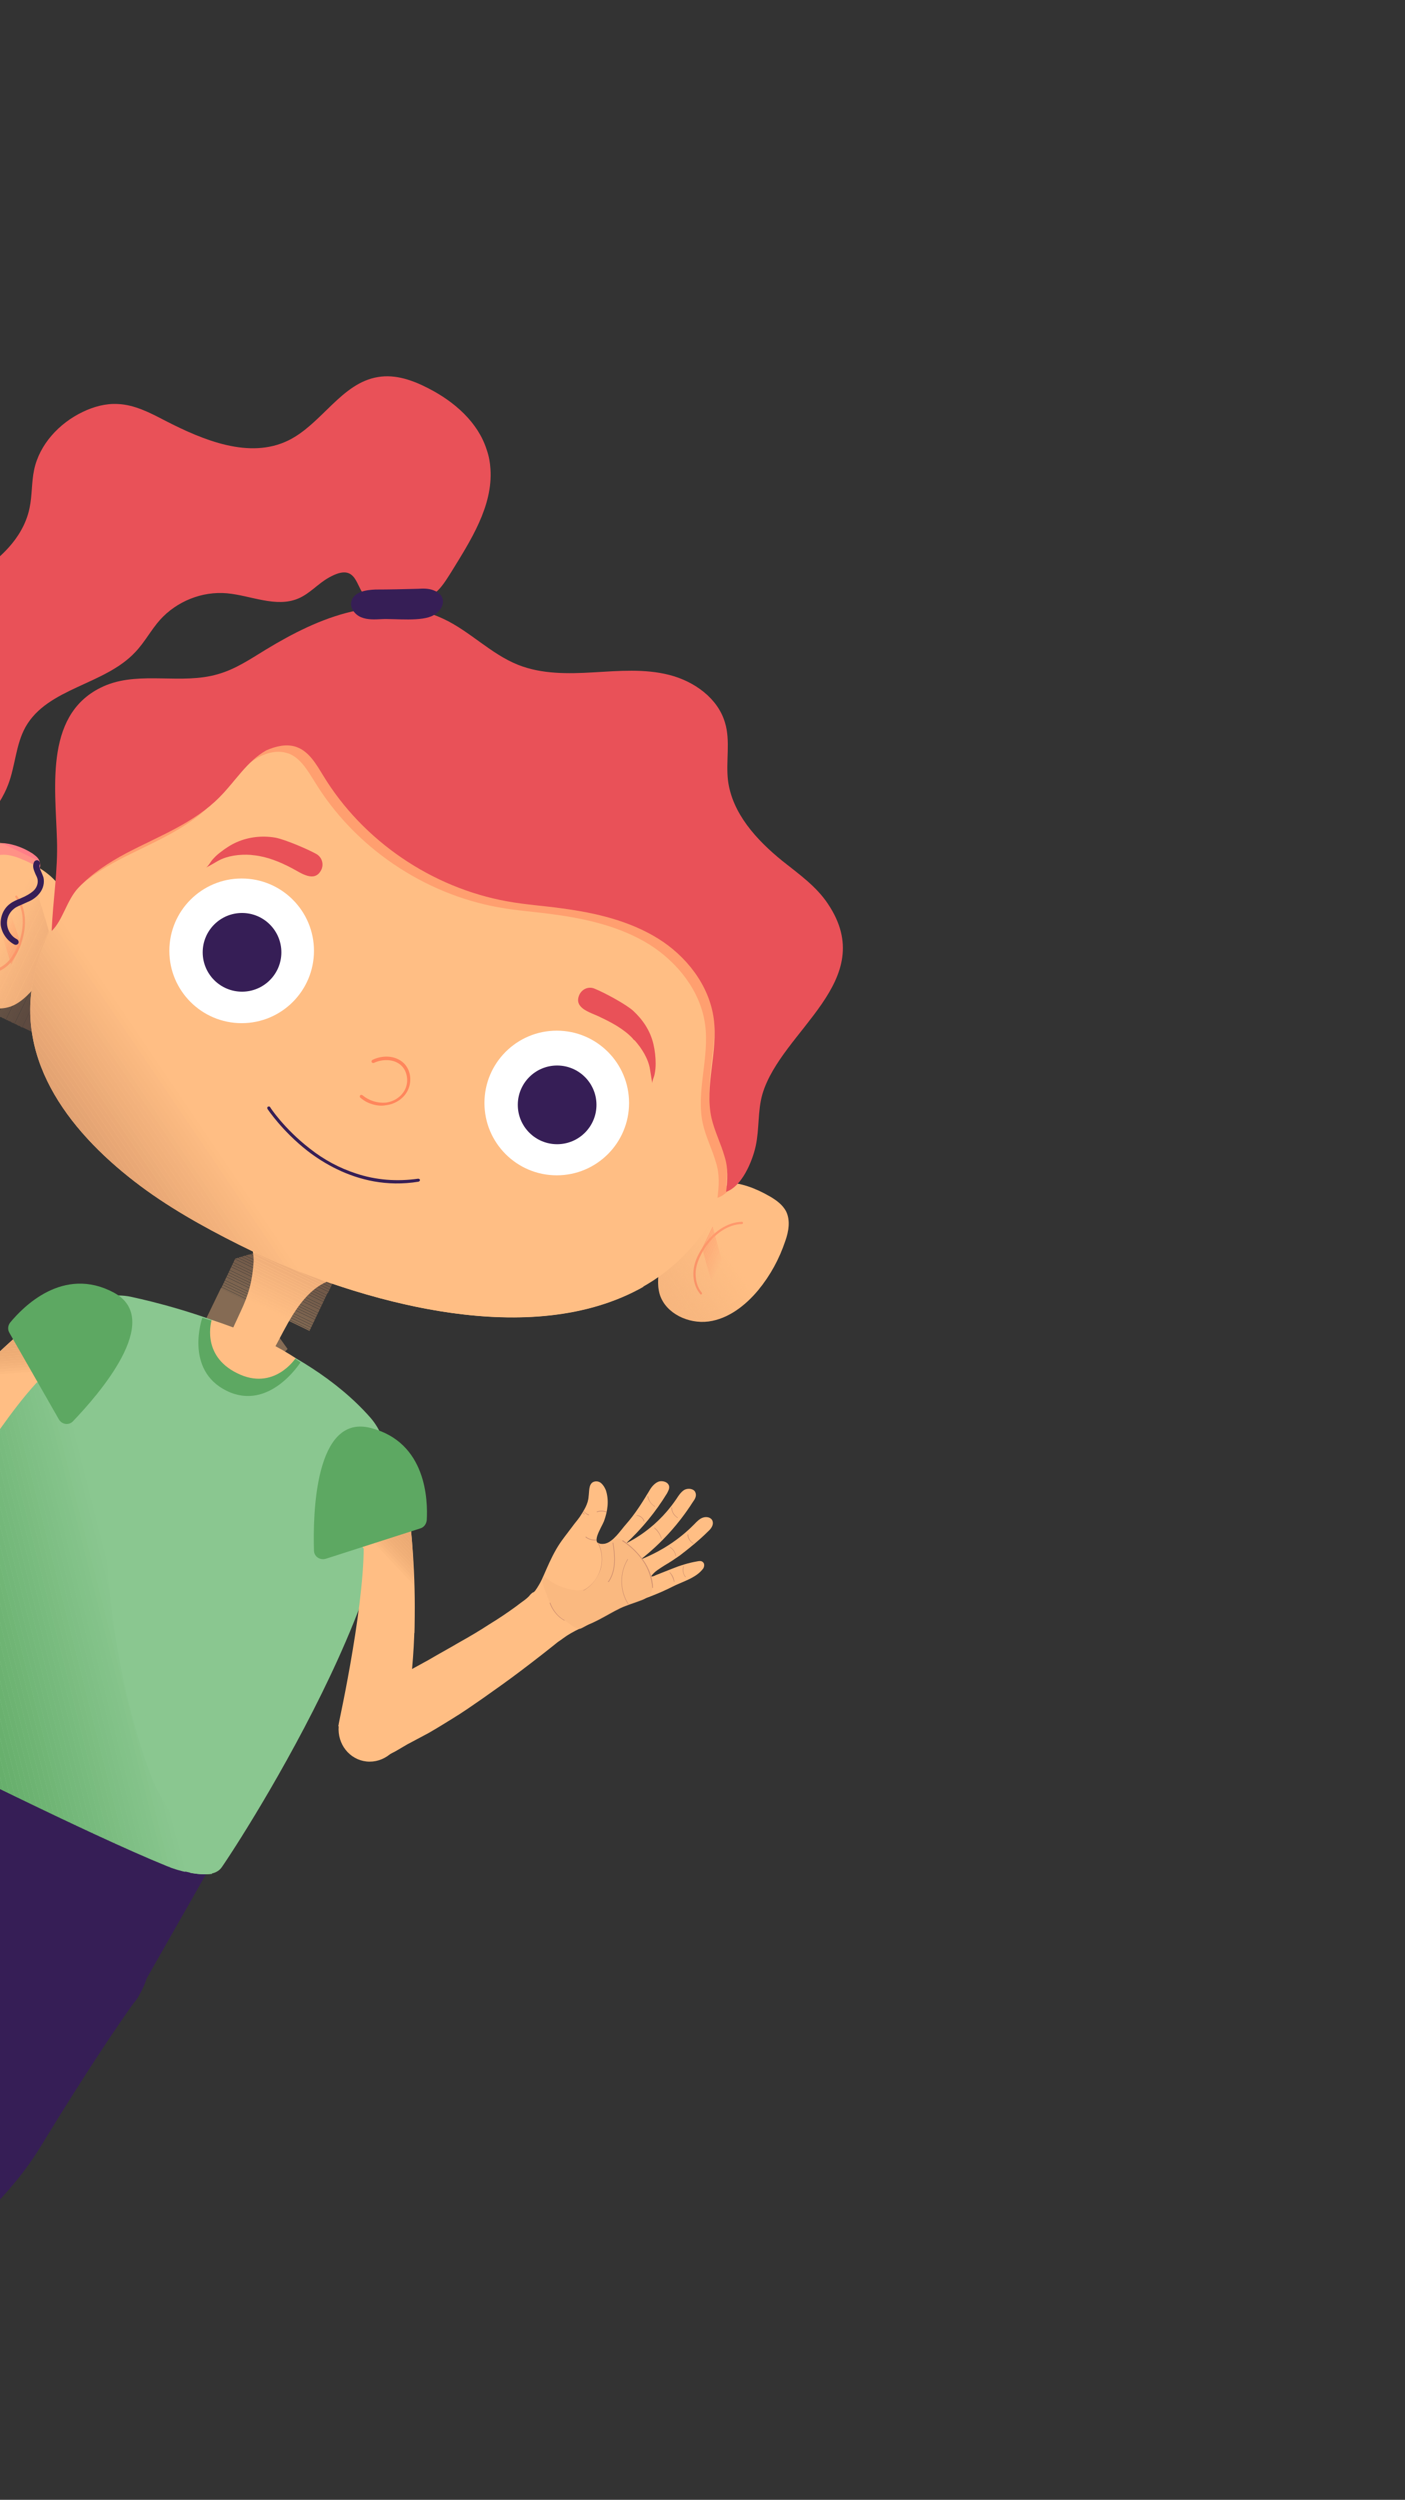 <?xml version="1.0" encoding="utf-8"?>
<!-- Generator: Adobe Illustrator 22.0.1, SVG Export Plug-In . SVG Version: 6.00 Build 0)  -->
<svg version="1.1" xmlns="http://www.w3.org/2000/svg" xmlns:xlink="http://www.w3.org/1999/xlink" x="0px" y="0px"
	 viewBox="0 0 375 667" style="enable-background:new 0 0 375 667;" xml:space="preserve">
<rect x="0" y="0" width="375" height="667" fill="#333333" stroke="none"/>
<style type="text/css">
	.st0{clip-path:url(#SVGID_2_);}
	.st1{fill:#FFBE84;}
	.st2{opacity:0.4;}
	.st3{clip-path:url(#SVGID_4_);fill:#C1815D;}
	.st4{clip-path:url(#SVGID_4_);fill:#C2825E;}
	.st5{clip-path:url(#SVGID_4_);fill:#C3835E;}
	.st6{clip-path:url(#SVGID_4_);fill:#C3835F;}
	.st7{clip-path:url(#SVGID_4_);fill:#C4845F;}
	.st8{clip-path:url(#SVGID_4_);fill:#C5855F;}
	.st9{clip-path:url(#SVGID_4_);fill:#C68660;}
	.st10{clip-path:url(#SVGID_4_);fill:#C78661;}
	.st11{clip-path:url(#SVGID_4_);fill:#C78761;}
	.st12{clip-path:url(#SVGID_4_);fill:#C88862;}
	.st13{clip-path:url(#SVGID_4_);fill:#C98962;}
	.st14{clip-path:url(#SVGID_4_);fill:#CA8A63;}
	.st15{clip-path:url(#SVGID_4_);fill:#CB8B63;}
	.st16{clip-path:url(#SVGID_4_);fill:#CC8C64;}
	.st17{clip-path:url(#SVGID_4_);fill:#CD8D64;}
	.st18{clip-path:url(#SVGID_4_);fill:#CE8D65;}
	.st19{clip-path:url(#SVGID_4_);fill:#CF8E66;}
	.st20{clip-path:url(#SVGID_4_);fill:#D08F66;}
	.st21{clip-path:url(#SVGID_4_);fill:#D19067;}
	.st22{clip-path:url(#SVGID_4_);fill:#D29167;}
	.st23{clip-path:url(#SVGID_4_);fill:#D29268;}
	.st24{clip-path:url(#SVGID_4_);fill:#D39369;}
	.st25{clip-path:url(#SVGID_4_);fill:#D49469;}
	.st26{clip-path:url(#SVGID_4_);fill:#D5956A;}
	.st27{clip-path:url(#SVGID_4_);fill:#D7966B;}
	.st28{clip-path:url(#SVGID_4_);fill:#D8976B;}
	.st29{clip-path:url(#SVGID_4_);fill:#D9986C;}
	.st30{clip-path:url(#SVGID_4_);fill:#DA996C;}
	.st31{clip-path:url(#SVGID_4_);fill:#DB9A6D;}
	.st32{clip-path:url(#SVGID_4_);fill:#DC9B6E;}
	.st33{clip-path:url(#SVGID_4_);fill:#DD9C6E;}
	.st34{clip-path:url(#SVGID_4_);fill:#DE9D6F;}
	.st35{clip-path:url(#SVGID_4_);fill:#DF9E70;}
	.st36{clip-path:url(#SVGID_4_);fill:#E09F70;}
	.st37{clip-path:url(#SVGID_4_);fill:#E1A171;}
	.st38{clip-path:url(#SVGID_4_);fill:#E2A272;}
	.st39{clip-path:url(#SVGID_4_);fill:#E3A373;}
	.st40{clip-path:url(#SVGID_4_);fill:#E4A473;}
	.st41{clip-path:url(#SVGID_4_);fill:#E5A574;}
	.st42{clip-path:url(#SVGID_4_);fill:#E7A675;}
	.st43{clip-path:url(#SVGID_4_);fill:#E8A775;}
	.st44{clip-path:url(#SVGID_4_);fill:#E9A876;}
	.st45{clip-path:url(#SVGID_4_);fill:#EAA977;}
	.st46{clip-path:url(#SVGID_4_);fill:#EBAA77;}
	.st47{clip-path:url(#SVGID_4_);fill:#ECAC78;}
	.st48{clip-path:url(#SVGID_4_);fill:#EDAD79;}
	.st49{clip-path:url(#SVGID_4_);fill:#EFAE7A;}
	.st50{clip-path:url(#SVGID_4_);fill:#F0AF7A;}
	.st51{clip-path:url(#SVGID_4_);fill:#F1B07B;}
	.st52{clip-path:url(#SVGID_4_);fill:#F2B17C;}
	.st53{clip-path:url(#SVGID_4_);fill:#F3B27D;}
	.st54{clip-path:url(#SVGID_4_);fill:#F4B37D;}
	.st55{clip-path:url(#SVGID_4_);fill:#F5B57E;}
	.st56{clip-path:url(#SVGID_4_);fill:#F7B67F;}
	.st57{clip-path:url(#SVGID_4_);fill:#F8B77F;}
	.st58{clip-path:url(#SVGID_4_);fill:#F9B880;}
	.st59{clip-path:url(#SVGID_4_);fill:#FAB981;}
	.st60{clip-path:url(#SVGID_4_);fill:#FBBA82;}
	.st61{clip-path:url(#SVGID_4_);fill:#FDBC82;}
	.st62{clip-path:url(#SVGID_4_);fill:#FEBD83;}
	.st63{clip-path:url(#SVGID_4_);fill:#FFBE84;}
	.st64{fill:#FF9267;}
	.st65{opacity:0.8;}
	.st66{clip-path:url(#SVGID_6_);fill:#FF9267;}
	.st67{clip-path:url(#SVGID_6_);fill:#FF9367;}
	.st68{clip-path:url(#SVGID_6_);fill:#FF9368;}
	.st69{clip-path:url(#SVGID_6_);fill:#FF9468;}
	.st70{clip-path:url(#SVGID_6_);fill:#FF9569;}
	.st71{clip-path:url(#SVGID_6_);fill:#FF966A;}
	.st72{clip-path:url(#SVGID_6_);fill:#FF976A;}
	.st73{clip-path:url(#SVGID_6_);fill:#FF986B;}
	.st74{clip-path:url(#SVGID_6_);fill:#FF996B;}
	.st75{clip-path:url(#SVGID_6_);fill:#FF9A6C;}
	.st76{clip-path:url(#SVGID_6_);fill:#FF9B6D;}
	.st77{clip-path:url(#SVGID_6_);fill:#FF9C6E;}
	.st78{clip-path:url(#SVGID_6_);fill:#FF9D6F;}
	.st79{clip-path:url(#SVGID_6_);fill:#FF9E6F;}
	.st80{clip-path:url(#SVGID_6_);fill:#FF9F70;}
	.st81{clip-path:url(#SVGID_6_);fill:#FFA071;}
	.st82{clip-path:url(#SVGID_6_);fill:#FFA171;}
	.st83{clip-path:url(#SVGID_6_);fill:#FFA272;}
	.st84{clip-path:url(#SVGID_6_);fill:#FFA473;}
	.st85{clip-path:url(#SVGID_6_);fill:#FFA573;}
	.st86{clip-path:url(#SVGID_6_);fill:#FFA674;}
	.st87{clip-path:url(#SVGID_6_);fill:#FFA775;}
	.st88{clip-path:url(#SVGID_6_);fill:#FFA875;}
	.st89{clip-path:url(#SVGID_6_);fill:#FFA976;}
	.st90{clip-path:url(#SVGID_6_);fill:#FFAA77;}
	.st91{clip-path:url(#SVGID_6_);fill:#FFAB77;}
	.st92{clip-path:url(#SVGID_6_);fill:#FFAC78;}
	.st93{clip-path:url(#SVGID_6_);fill:#FFAD79;}
	.st94{clip-path:url(#SVGID_6_);fill:#FFAE7A;}
	.st95{clip-path:url(#SVGID_6_);fill:#FFAF7A;}
	.st96{clip-path:url(#SVGID_6_);fill:#FFB07B;}
	.st97{clip-path:url(#SVGID_6_);fill:#FFB27C;}
	.st98{clip-path:url(#SVGID_6_);fill:#FFB37D;}
	.st99{clip-path:url(#SVGID_6_);fill:#FFB47D;}
	.st100{clip-path:url(#SVGID_6_);fill:#FFB57E;}
	.st101{clip-path:url(#SVGID_6_);fill:#FFB67F;}
	.st102{clip-path:url(#SVGID_6_);fill:#FFB77F;}
	.st103{clip-path:url(#SVGID_6_);fill:#FFB880;}
	.st104{clip-path:url(#SVGID_6_);fill:#FFB981;}
	.st105{clip-path:url(#SVGID_6_);fill:#FFBB82;}
	.st106{clip-path:url(#SVGID_6_);fill:#FFBC82;}
	.st107{clip-path:url(#SVGID_6_);fill:#FFBD83;}
	.st108{clip-path:url(#SVGID_6_);fill:#FFBE84;}
	.st109{opacity:0.15;}
	.st110{clip-path:url(#SVGID_8_);fill:#C1815D;}
	.st111{clip-path:url(#SVGID_8_);fill:#C2825D;}
	.st112{clip-path:url(#SVGID_8_);fill:#C2825E;}
	.st113{clip-path:url(#SVGID_8_);fill:#C3835E;}
	.st114{clip-path:url(#SVGID_8_);fill:#C4845F;}
	.st115{clip-path:url(#SVGID_8_);fill:#C58560;}
	.st116{clip-path:url(#SVGID_8_);fill:#C68660;}
	.st117{clip-path:url(#SVGID_8_);fill:#C78761;}
	.st118{clip-path:url(#SVGID_8_);fill:#C88861;}
	.st119{clip-path:url(#SVGID_8_);fill:#C98862;}
	.st120{clip-path:url(#SVGID_8_);fill:#C98962;}
	.st121{clip-path:url(#SVGID_8_);fill:#CA8A63;}
	.st122{clip-path:url(#SVGID_8_);fill:#CB8B63;}
	.st123{clip-path:url(#SVGID_8_);fill:#CC8C64;}
	.st124{clip-path:url(#SVGID_8_);fill:#CD8D65;}
	.st125{clip-path:url(#SVGID_8_);fill:#CE8E65;}
	.st126{clip-path:url(#SVGID_8_);fill:#CF8F66;}
	.st127{clip-path:url(#SVGID_8_);fill:#D09066;}
	.st128{clip-path:url(#SVGID_8_);fill:#D19167;}
	.st129{clip-path:url(#SVGID_8_);fill:#D29268;}
	.st130{clip-path:url(#SVGID_8_);fill:#D39368;}
	.st131{clip-path:url(#SVGID_8_);fill:#D49469;}
	.st132{clip-path:url(#SVGID_8_);fill:#D5956A;}
	.st133{clip-path:url(#SVGID_8_);fill:#D6966A;}
	.st134{clip-path:url(#SVGID_8_);fill:#D7976B;}
	.st135{clip-path:url(#SVGID_8_);fill:#D8986B;}
	.st136{clip-path:url(#SVGID_8_);fill:#D9996C;}
	.st137{clip-path:url(#SVGID_8_);fill:#DA9A6D;}
	.st138{clip-path:url(#SVGID_8_);fill:#DB9B6D;}
	.st139{clip-path:url(#SVGID_8_);fill:#DC9C6E;}
	.st140{clip-path:url(#SVGID_8_);fill:#DD9D6F;}
	.st141{clip-path:url(#SVGID_8_);fill:#DE9E6F;}
	.st142{clip-path:url(#SVGID_8_);fill:#DF9F70;}
	.st143{clip-path:url(#SVGID_8_);fill:#E0A071;}
	.st144{clip-path:url(#SVGID_8_);fill:#E1A171;}
	.st145{clip-path:url(#SVGID_8_);fill:#E3A272;}
	.st146{clip-path:url(#SVGID_8_);fill:#E4A373;}
	.st147{clip-path:url(#SVGID_8_);fill:#E5A473;}
	.st148{clip-path:url(#SVGID_8_);fill:#E6A574;}
	.st149{clip-path:url(#SVGID_8_);fill:#E7A675;}
	.st150{clip-path:url(#SVGID_8_);fill:#E8A776;}
	.st151{clip-path:url(#SVGID_8_);fill:#E9A976;}
	.st152{clip-path:url(#SVGID_8_);fill:#EAAA77;}
	.st153{clip-path:url(#SVGID_8_);fill:#EBAB78;}
	.st154{clip-path:url(#SVGID_8_);fill:#EDAC78;}
	.st155{clip-path:url(#SVGID_8_);fill:#EEAD79;}
	.st156{clip-path:url(#SVGID_8_);fill:#EFAE7A;}
	.st157{clip-path:url(#SVGID_8_);fill:#F0AF7B;}
	.st158{clip-path:url(#SVGID_8_);fill:#F1B07B;}
	.st159{clip-path:url(#SVGID_8_);fill:#F2B17C;}
	.st160{clip-path:url(#SVGID_8_);fill:#F3B37D;}
	.st161{clip-path:url(#SVGID_8_);fill:#F4B47D;}
	.st162{clip-path:url(#SVGID_8_);fill:#F6B57E;}
	.st163{clip-path:url(#SVGID_8_);fill:#F7B67F;}
	.st164{clip-path:url(#SVGID_8_);fill:#F8B780;}
	.st165{clip-path:url(#SVGID_8_);fill:#F9B880;}
	.st166{clip-path:url(#SVGID_8_);fill:#FAB981;}
	.st167{clip-path:url(#SVGID_8_);fill:#FBBB82;}
	.st168{clip-path:url(#SVGID_8_);fill:#FDBC83;}
	.st169{clip-path:url(#SVGID_8_);fill:#FEBD83;}
	.st170{clip-path:url(#SVGID_8_);fill:#FFBE84;}
	.st171{fill:#FF7E88;}
	.st172{opacity:0.3;}
	.st173{clip-path:url(#SVGID_10_);fill:#C1815D;}
	.st174{clip-path:url(#SVGID_10_);fill:#C2825D;}
	.st175{clip-path:url(#SVGID_10_);fill:#C2825E;}
	.st176{clip-path:url(#SVGID_10_);fill:#C3835E;}
	.st177{clip-path:url(#SVGID_10_);fill:#C4845F;}
	.st178{clip-path:url(#SVGID_10_);fill:#C58560;}
	.st179{clip-path:url(#SVGID_10_);fill:#C68660;}
	.st180{clip-path:url(#SVGID_10_);fill:#C78761;}
	.st181{clip-path:url(#SVGID_10_);fill:#C88861;}
	.st182{clip-path:url(#SVGID_10_);fill:#C98862;}
	.st183{clip-path:url(#SVGID_10_);fill:#C98962;}
	.st184{clip-path:url(#SVGID_10_);fill:#CA8A63;}
	.st185{clip-path:url(#SVGID_10_);fill:#CB8B63;}
	.st186{clip-path:url(#SVGID_10_);fill:#CC8C64;}
	.st187{clip-path:url(#SVGID_10_);fill:#CD8D65;}
	.st188{clip-path:url(#SVGID_10_);fill:#CE8E65;}
	.st189{clip-path:url(#SVGID_10_);fill:#CF8F66;}
	.st190{clip-path:url(#SVGID_10_);fill:#D09066;}
	.st191{clip-path:url(#SVGID_10_);fill:#D19167;}
	.st192{clip-path:url(#SVGID_10_);fill:#D29268;}
	.st193{clip-path:url(#SVGID_10_);fill:#D39368;}
	.st194{clip-path:url(#SVGID_10_);fill:#D49469;}
	.st195{clip-path:url(#SVGID_10_);fill:#D5956A;}
	.st196{clip-path:url(#SVGID_10_);fill:#D6966A;}
	.st197{clip-path:url(#SVGID_10_);fill:#D7976B;}
	.st198{clip-path:url(#SVGID_10_);fill:#D8986B;}
	.st199{clip-path:url(#SVGID_10_);fill:#D9996C;}
	.st200{clip-path:url(#SVGID_10_);fill:#DA9A6D;}
	.st201{clip-path:url(#SVGID_10_);fill:#DB9B6D;}
	.st202{clip-path:url(#SVGID_10_);fill:#DC9C6E;}
	.st203{clip-path:url(#SVGID_10_);fill:#DD9D6F;}
	.st204{clip-path:url(#SVGID_10_);fill:#DE9E6F;}
	.st205{clip-path:url(#SVGID_10_);fill:#DF9F70;}
	.st206{clip-path:url(#SVGID_10_);fill:#E0A071;}
	.st207{clip-path:url(#SVGID_10_);fill:#E1A171;}
	.st208{clip-path:url(#SVGID_10_);fill:#E3A272;}
	.st209{clip-path:url(#SVGID_10_);fill:#E4A373;}
	.st210{clip-path:url(#SVGID_10_);fill:#E5A473;}
	.st211{clip-path:url(#SVGID_10_);fill:#E6A574;}
	.st212{clip-path:url(#SVGID_10_);fill:#E7A675;}
	.st213{clip-path:url(#SVGID_10_);fill:#E8A776;}
	.st214{clip-path:url(#SVGID_10_);fill:#E9A976;}
	.st215{clip-path:url(#SVGID_10_);fill:#EAAA77;}
	.st216{clip-path:url(#SVGID_10_);fill:#EBAB78;}
	.st217{clip-path:url(#SVGID_10_);fill:#EDAC78;}
	.st218{clip-path:url(#SVGID_10_);fill:#EEAD79;}
	.st219{clip-path:url(#SVGID_10_);fill:#EFAE7A;}
	.st220{clip-path:url(#SVGID_10_);fill:#F0AF7B;}
	.st221{clip-path:url(#SVGID_10_);fill:#F1B07B;}
	.st222{clip-path:url(#SVGID_10_);fill:#F2B17C;}
	.st223{clip-path:url(#SVGID_10_);fill:#F3B37D;}
	.st224{clip-path:url(#SVGID_10_);fill:#F4B47D;}
	.st225{clip-path:url(#SVGID_10_);fill:#F6B57E;}
	.st226{clip-path:url(#SVGID_10_);fill:#F7B67F;}
	.st227{clip-path:url(#SVGID_10_);fill:#F8B780;}
	.st228{clip-path:url(#SVGID_10_);fill:#F9B880;}
	.st229{clip-path:url(#SVGID_10_);fill:#FAB981;}
	.st230{clip-path:url(#SVGID_10_);fill:#FBBB82;}
	.st231{clip-path:url(#SVGID_10_);fill:#FDBC83;}
	.st232{clip-path:url(#SVGID_10_);fill:#FEBD83;}
	.st233{clip-path:url(#SVGID_10_);fill:#FFBE84;}
	.st234{clip-path:url(#SVGID_12_);fill:#FF9267;}
	.st235{clip-path:url(#SVGID_12_);fill:#FF9367;}
	.st236{clip-path:url(#SVGID_12_);fill:#FF9368;}
	.st237{clip-path:url(#SVGID_12_);fill:#FF9468;}
	.st238{clip-path:url(#SVGID_12_);fill:#FF9569;}
	.st239{clip-path:url(#SVGID_12_);fill:#FF966A;}
	.st240{clip-path:url(#SVGID_12_);fill:#FF976A;}
	.st241{clip-path:url(#SVGID_12_);fill:#FF986B;}
	.st242{clip-path:url(#SVGID_12_);fill:#FF996B;}
	.st243{clip-path:url(#SVGID_12_);fill:#FF9A6C;}
	.st244{clip-path:url(#SVGID_12_);fill:#FF9B6D;}
	.st245{clip-path:url(#SVGID_12_);fill:#FF9C6E;}
	.st246{clip-path:url(#SVGID_12_);fill:#FF9D6F;}
	.st247{clip-path:url(#SVGID_12_);fill:#FF9E6F;}
	.st248{clip-path:url(#SVGID_12_);fill:#FF9F70;}
	.st249{clip-path:url(#SVGID_12_);fill:#FFA071;}
	.st250{clip-path:url(#SVGID_12_);fill:#FFA171;}
	.st251{clip-path:url(#SVGID_12_);fill:#FFA272;}
	.st252{clip-path:url(#SVGID_12_);fill:#FFA473;}
	.st253{clip-path:url(#SVGID_12_);fill:#FFA573;}
	.st254{clip-path:url(#SVGID_12_);fill:#FFA674;}
	.st255{clip-path:url(#SVGID_12_);fill:#FFA775;}
	.st256{clip-path:url(#SVGID_12_);fill:#FFA875;}
	.st257{clip-path:url(#SVGID_12_);fill:#FFA976;}
	.st258{clip-path:url(#SVGID_12_);fill:#FFAA77;}
	.st259{clip-path:url(#SVGID_12_);fill:#FFAB77;}
	.st260{clip-path:url(#SVGID_12_);fill:#FFAC78;}
	.st261{clip-path:url(#SVGID_12_);fill:#FFAD79;}
	.st262{clip-path:url(#SVGID_12_);fill:#FFAE7A;}
	.st263{clip-path:url(#SVGID_12_);fill:#FFAF7A;}
	.st264{clip-path:url(#SVGID_12_);fill:#FFB07B;}
	.st265{clip-path:url(#SVGID_12_);fill:#FFB27C;}
	.st266{clip-path:url(#SVGID_12_);fill:#FFB37D;}
	.st267{clip-path:url(#SVGID_12_);fill:#FFB47D;}
	.st268{clip-path:url(#SVGID_12_);fill:#FFB57E;}
	.st269{clip-path:url(#SVGID_12_);fill:#FFB67F;}
	.st270{clip-path:url(#SVGID_12_);fill:#FFB77F;}
	.st271{clip-path:url(#SVGID_12_);fill:#FFB880;}
	.st272{clip-path:url(#SVGID_12_);fill:#FFB981;}
	.st273{clip-path:url(#SVGID_12_);fill:#FFBB82;}
	.st274{clip-path:url(#SVGID_12_);fill:#FFBC82;}
	.st275{clip-path:url(#SVGID_12_);fill:#FFBD83;}
	.st276{clip-path:url(#SVGID_12_);fill:#FFBE84;}
	.st277{fill:#361E56;}
	.st278{clip-path:url(#SVGID_14_);fill:#CC8C64;}
	.st279{clip-path:url(#SVGID_14_);fill:#CD8D64;}
	.st280{clip-path:url(#SVGID_14_);fill:#CE8D65;}
	.st281{clip-path:url(#SVGID_14_);fill:#CF8E66;}
	.st282{clip-path:url(#SVGID_14_);fill:#D08F66;}
	.st283{clip-path:url(#SVGID_14_);fill:#D19067;}
	.st284{clip-path:url(#SVGID_14_);fill:#D29167;}
	.st285{clip-path:url(#SVGID_14_);fill:#D29268;}
	.st286{clip-path:url(#SVGID_14_);fill:#D39369;}
	.st287{clip-path:url(#SVGID_14_);fill:#D49469;}
	.st288{clip-path:url(#SVGID_14_);fill:#D5956A;}
	.st289{clip-path:url(#SVGID_14_);fill:#D7966B;}
	.st290{clip-path:url(#SVGID_14_);fill:#D8976B;}
	.st291{clip-path:url(#SVGID_14_);fill:#D9986C;}
	.st292{clip-path:url(#SVGID_14_);fill:#DA996C;}
	.st293{clip-path:url(#SVGID_14_);fill:#DB9A6D;}
	.st294{clip-path:url(#SVGID_14_);fill:#DC9B6E;}
	.st295{clip-path:url(#SVGID_14_);fill:#DD9C6E;}
	.st296{clip-path:url(#SVGID_14_);fill:#DE9D6F;}
	.st297{clip-path:url(#SVGID_14_);fill:#DF9E70;}
	.st298{clip-path:url(#SVGID_14_);fill:#E09F70;}
	.st299{clip-path:url(#SVGID_14_);fill:#E1A171;}
	.st300{clip-path:url(#SVGID_14_);fill:#E2A272;}
	.st301{clip-path:url(#SVGID_14_);fill:#E3A373;}
	.st302{clip-path:url(#SVGID_14_);fill:#E4A473;}
	.st303{clip-path:url(#SVGID_14_);fill:#E5A574;}
	.st304{clip-path:url(#SVGID_14_);fill:#E7A675;}
	.st305{clip-path:url(#SVGID_14_);fill:#E8A775;}
	.st306{clip-path:url(#SVGID_14_);fill:#E9A876;}
	.st307{clip-path:url(#SVGID_14_);fill:#EAA977;}
	.st308{clip-path:url(#SVGID_14_);fill:#EBAA77;}
	.st309{clip-path:url(#SVGID_14_);fill:#ECAC78;}
	.st310{clip-path:url(#SVGID_14_);fill:#EDAD79;}
	.st311{clip-path:url(#SVGID_14_);fill:#EFAE7A;}
	.st312{clip-path:url(#SVGID_14_);fill:#F0AF7A;}
	.st313{clip-path:url(#SVGID_14_);fill:#F1B07B;}
	.st314{clip-path:url(#SVGID_14_);fill:#F2B17C;}
	.st315{clip-path:url(#SVGID_14_);fill:#F3B27D;}
	.st316{clip-path:url(#SVGID_14_);fill:#F4B37D;}
	.st317{clip-path:url(#SVGID_14_);fill:#F5B57E;}
	.st318{clip-path:url(#SVGID_14_);fill:#F7B67F;}
	.st319{clip-path:url(#SVGID_14_);fill:#F8B77F;}
	.st320{clip-path:url(#SVGID_14_);fill:#F9B880;}
	.st321{clip-path:url(#SVGID_14_);fill:#FAB981;}
	.st322{clip-path:url(#SVGID_14_);fill:#FBBA82;}
	.st323{clip-path:url(#SVGID_14_);fill:#FDBC82;}
	.st324{clip-path:url(#SVGID_14_);fill:#FEBD83;}
	.st325{clip-path:url(#SVGID_14_);fill:#FFBE84;}
	.st326{opacity:0.7;}
	.st327{clip-path:url(#SVGID_16_);}
	.st328{clip-path:url(#SVGID_16_);fill:#010001;}
	.st329{clip-path:url(#SVGID_16_);fill:#020102;}
	.st330{clip-path:url(#SVGID_16_);fill:#020104;}
	.st331{clip-path:url(#SVGID_16_);fill:#030205;}
	.st332{clip-path:url(#SVGID_16_);fill:#040206;}
	.st333{clip-path:url(#SVGID_16_);fill:#050307;}
	.st334{clip-path:url(#SVGID_16_);fill:#050309;}
	.st335{clip-path:url(#SVGID_16_);fill:#06030A;}
	.st336{clip-path:url(#SVGID_16_);fill:#07040B;}
	.st337{clip-path:url(#SVGID_16_);fill:#08040C;}
	.st338{clip-path:url(#SVGID_16_);fill:#08050D;}
	.st339{clip-path:url(#SVGID_16_);fill:#09050F;}
	.st340{clip-path:url(#SVGID_16_);fill:#0A0510;}
	.st341{clip-path:url(#SVGID_16_);fill:#0B0611;}
	.st342{clip-path:url(#SVGID_16_);fill:#0B0612;}
	.st343{clip-path:url(#SVGID_16_);fill:#0C0713;}
	.st344{clip-path:url(#SVGID_16_);fill:#0D0714;}
	.st345{clip-path:url(#SVGID_16_);fill:#0E0816;}
	.st346{clip-path:url(#SVGID_16_);fill:#0E0817;}
	.st347{clip-path:url(#SVGID_16_);fill:#0F0818;}
	.st348{clip-path:url(#SVGID_16_);fill:#100919;}
	.st349{clip-path:url(#SVGID_16_);fill:#10091A;}
	.st350{clip-path:url(#SVGID_16_);fill:#110A1B;}
	.st351{clip-path:url(#SVGID_16_);fill:#120A1D;}
	.st352{clip-path:url(#SVGID_16_);fill:#130A1E;}
	.st353{clip-path:url(#SVGID_16_);fill:#130B1F;}
	.st354{clip-path:url(#SVGID_16_);fill:#140B20;}
	.st355{clip-path:url(#SVGID_16_);fill:#150C21;}
	.st356{clip-path:url(#SVGID_16_);fill:#150C22;}
	.st357{clip-path:url(#SVGID_16_);fill:#160C23;}
	.st358{clip-path:url(#SVGID_16_);fill:#170D24;}
	.st359{clip-path:url(#SVGID_16_);fill:#180D26;}
	.st360{clip-path:url(#SVGID_16_);fill:#180D27;}
	.st361{clip-path:url(#SVGID_16_);fill:#190E28;}
	.st362{clip-path:url(#SVGID_16_);fill:#1A0E29;}
	.st363{clip-path:url(#SVGID_16_);fill:#1A0F2A;}
	.st364{clip-path:url(#SVGID_16_);fill:#1B0F2B;}
	.st365{clip-path:url(#SVGID_16_);fill:#1C0F2C;}
	.st366{clip-path:url(#SVGID_16_);fill:#1C102D;}
	.st367{clip-path:url(#SVGID_16_);fill:#1D102E;}
	.st368{clip-path:url(#SVGID_16_);fill:#1E112F;}
	.st369{clip-path:url(#SVGID_16_);fill:#1E1130;}
	.st370{clip-path:url(#SVGID_16_);fill:#1F1131;}
	.st371{clip-path:url(#SVGID_16_);fill:#201233;}
	.st372{clip-path:url(#SVGID_16_);fill:#201234;}
	.st373{clip-path:url(#SVGID_16_);fill:#211235;}
	.st374{clip-path:url(#SVGID_16_);fill:#221336;}
	.st375{clip-path:url(#SVGID_16_);fill:#221337;}
	.st376{clip-path:url(#SVGID_16_);fill:#231338;}
	.st377{clip-path:url(#SVGID_16_);fill:#241439;}
	.st378{clip-path:url(#SVGID_16_);fill:#24143A;}
	.st379{clip-path:url(#SVGID_16_);fill:#25143B;}
	.st380{clip-path:url(#SVGID_16_);fill:#26153C;}
	.st381{clip-path:url(#SVGID_16_);fill:#26153D;}
	.st382{clip-path:url(#SVGID_16_);fill:#27163E;}
	.st383{clip-path:url(#SVGID_16_);fill:#27163F;}
	.st384{clip-path:url(#SVGID_16_);fill:#281640;}
	.st385{clip-path:url(#SVGID_16_);fill:#291741;}
	.st386{clip-path:url(#SVGID_16_);fill:#291742;}
	.st387{clip-path:url(#SVGID_16_);fill:#2A1743;}
	.st388{clip-path:url(#SVGID_16_);fill:#2A1843;}
	.st389{clip-path:url(#SVGID_16_);fill:#2B1844;}
	.st390{clip-path:url(#SVGID_16_);fill:#2C1845;}
	.st391{clip-path:url(#SVGID_16_);fill:#2C1946;}
	.st392{clip-path:url(#SVGID_16_);fill:#2D1947;}
	.st393{clip-path:url(#SVGID_16_);fill:#2D1948;}
	.st394{clip-path:url(#SVGID_16_);fill:#2E1949;}
	.st395{clip-path:url(#SVGID_16_);fill:#2E1A4A;}
	.st396{clip-path:url(#SVGID_16_);fill:#2F1A4B;}
	.st397{clip-path:url(#SVGID_16_);fill:#2F1A4C;}
	.st398{clip-path:url(#SVGID_16_);fill:#301B4C;}
	.st399{clip-path:url(#SVGID_16_);fill:#301B4D;}
	.st400{clip-path:url(#SVGID_16_);fill:#311B4E;}
	.st401{clip-path:url(#SVGID_16_);fill:#311B4F;}
	.st402{clip-path:url(#SVGID_16_);fill:#321C50;}
	.st403{clip-path:url(#SVGID_16_);fill:#331C51;}
	.st404{clip-path:url(#SVGID_16_);fill:#331D52;}
	.st405{clip-path:url(#SVGID_16_);fill:#341D53;}
	.st406{clip-path:url(#SVGID_16_);fill:#351D54;}
	.st407{clip-path:url(#SVGID_16_);fill:#351D55;}
	.st408{clip-path:url(#SVGID_16_);fill:#351E55;}
	.st409{clip-path:url(#SVGID_16_);fill:#361E56;}
	.st410{fill:#5DA862;}
	.st411{clip-path:url(#SVGID_18_);}
	.st412{clip-path:url(#SVGID_18_);fill:#010001;}
	.st413{clip-path:url(#SVGID_18_);fill:#020102;}
	.st414{clip-path:url(#SVGID_18_);fill:#020104;}
	.st415{clip-path:url(#SVGID_18_);fill:#030205;}
	.st416{clip-path:url(#SVGID_18_);fill:#040206;}
	.st417{clip-path:url(#SVGID_18_);fill:#050307;}
	.st418{clip-path:url(#SVGID_18_);fill:#050309;}
	.st419{clip-path:url(#SVGID_18_);fill:#06030A;}
	.st420{clip-path:url(#SVGID_18_);fill:#07040B;}
	.st421{clip-path:url(#SVGID_18_);fill:#08040C;}
	.st422{clip-path:url(#SVGID_18_);fill:#08050D;}
	.st423{clip-path:url(#SVGID_18_);fill:#09050F;}
	.st424{clip-path:url(#SVGID_18_);fill:#0A0510;}
	.st425{clip-path:url(#SVGID_18_);fill:#0B0611;}
	.st426{clip-path:url(#SVGID_18_);fill:#0B0612;}
	.st427{clip-path:url(#SVGID_18_);fill:#0C0713;}
	.st428{clip-path:url(#SVGID_18_);fill:#0D0714;}
	.st429{clip-path:url(#SVGID_18_);fill:#0E0816;}
	.st430{clip-path:url(#SVGID_18_);fill:#0E0817;}
	.st431{clip-path:url(#SVGID_18_);fill:#0F0818;}
	.st432{clip-path:url(#SVGID_18_);fill:#100919;}
	.st433{clip-path:url(#SVGID_18_);fill:#10091A;}
	.st434{clip-path:url(#SVGID_18_);fill:#110A1B;}
	.st435{clip-path:url(#SVGID_18_);fill:#120A1D;}
	.st436{clip-path:url(#SVGID_18_);fill:#130A1E;}
	.st437{clip-path:url(#SVGID_18_);fill:#130B1F;}
	.st438{clip-path:url(#SVGID_18_);fill:#140B20;}
	.st439{clip-path:url(#SVGID_18_);fill:#150C21;}
	.st440{clip-path:url(#SVGID_18_);fill:#150C22;}
	.st441{clip-path:url(#SVGID_18_);fill:#160C23;}
	.st442{clip-path:url(#SVGID_18_);fill:#170D24;}
	.st443{clip-path:url(#SVGID_18_);fill:#180D26;}
	.st444{clip-path:url(#SVGID_18_);fill:#180D27;}
	.st445{clip-path:url(#SVGID_18_);fill:#190E28;}
	.st446{clip-path:url(#SVGID_18_);fill:#1A0E29;}
	.st447{clip-path:url(#SVGID_18_);fill:#1A0F2A;}
	.st448{clip-path:url(#SVGID_18_);fill:#1B0F2B;}
	.st449{clip-path:url(#SVGID_18_);fill:#1C0F2C;}
	.st450{clip-path:url(#SVGID_18_);fill:#1C102D;}
	.st451{clip-path:url(#SVGID_18_);fill:#1D102E;}
	.st452{clip-path:url(#SVGID_18_);fill:#1E112F;}
	.st453{clip-path:url(#SVGID_18_);fill:#1E1130;}
	.st454{clip-path:url(#SVGID_18_);fill:#1F1131;}
	.st455{clip-path:url(#SVGID_18_);fill:#201233;}
	.st456{clip-path:url(#SVGID_18_);fill:#201234;}
	.st457{clip-path:url(#SVGID_18_);fill:#211235;}
	.st458{clip-path:url(#SVGID_18_);fill:#221336;}
	.st459{clip-path:url(#SVGID_18_);fill:#221337;}
	.st460{clip-path:url(#SVGID_18_);fill:#231338;}
	.st461{clip-path:url(#SVGID_18_);fill:#241439;}
	.st462{clip-path:url(#SVGID_18_);fill:#24143A;}
	.st463{clip-path:url(#SVGID_18_);fill:#25143B;}
	.st464{clip-path:url(#SVGID_18_);fill:#26153C;}
	.st465{clip-path:url(#SVGID_18_);fill:#26153D;}
	.st466{clip-path:url(#SVGID_18_);fill:#27163E;}
	.st467{clip-path:url(#SVGID_18_);fill:#27163F;}
	.st468{clip-path:url(#SVGID_18_);fill:#281640;}
	.st469{clip-path:url(#SVGID_18_);fill:#291741;}
	.st470{clip-path:url(#SVGID_18_);fill:#291742;}
	.st471{clip-path:url(#SVGID_18_);fill:#2A1743;}
	.st472{clip-path:url(#SVGID_18_);fill:#2A1843;}
	.st473{clip-path:url(#SVGID_18_);fill:#2B1844;}
	.st474{clip-path:url(#SVGID_18_);fill:#2C1845;}
	.st475{clip-path:url(#SVGID_18_);fill:#2C1946;}
	.st476{clip-path:url(#SVGID_18_);fill:#2D1947;}
	.st477{clip-path:url(#SVGID_18_);fill:#2D1948;}
	.st478{clip-path:url(#SVGID_18_);fill:#2E1949;}
	.st479{clip-path:url(#SVGID_18_);fill:#2E1A4A;}
	.st480{clip-path:url(#SVGID_18_);fill:#2F1A4B;}
	.st481{clip-path:url(#SVGID_18_);fill:#2F1A4C;}
	.st482{clip-path:url(#SVGID_18_);fill:#301B4C;}
	.st483{clip-path:url(#SVGID_18_);fill:#301B4D;}
	.st484{clip-path:url(#SVGID_18_);fill:#311B4E;}
	.st485{clip-path:url(#SVGID_18_);fill:#311B4F;}
	.st486{clip-path:url(#SVGID_18_);fill:#321C50;}
	.st487{clip-path:url(#SVGID_18_);fill:#331C51;}
	.st488{clip-path:url(#SVGID_18_);fill:#331D52;}
	.st489{clip-path:url(#SVGID_18_);fill:#341D53;}
	.st490{clip-path:url(#SVGID_18_);fill:#351D54;}
	.st491{clip-path:url(#SVGID_18_);fill:#351D55;}
	.st492{clip-path:url(#SVGID_18_);fill:#351E55;}
	.st493{clip-path:url(#SVGID_18_);fill:#361E56;}
	.st494{fill:#8AC790;}
	.st495{clip-path:url(#SVGID_20_);fill:#5DA862;}
	.st496{clip-path:url(#SVGID_20_);fill:#5EA863;}
	.st497{clip-path:url(#SVGID_20_);fill:#5EA963;}
	.st498{clip-path:url(#SVGID_20_);fill:#5FA964;}
	.st499{clip-path:url(#SVGID_20_);fill:#60AA65;}
	.st500{clip-path:url(#SVGID_20_);fill:#61AB66;}
	.st501{clip-path:url(#SVGID_20_);fill:#62AB67;}
	.st502{clip-path:url(#SVGID_20_);fill:#62AC68;}
	.st503{clip-path:url(#SVGID_20_);fill:#63AC69;}
	.st504{clip-path:url(#SVGID_20_);fill:#64AD69;}
	.st505{clip-path:url(#SVGID_20_);fill:#65AE6A;}
	.st506{clip-path:url(#SVGID_20_);fill:#66AE6B;}
	.st507{clip-path:url(#SVGID_20_);fill:#67AF6C;}
	.st508{clip-path:url(#SVGID_20_);fill:#68B06D;}
	.st509{clip-path:url(#SVGID_20_);fill:#69B06E;}
	.st510{clip-path:url(#SVGID_20_);fill:#6AB16F;}
	.st511{clip-path:url(#SVGID_20_);fill:#6BB270;}
	.st512{clip-path:url(#SVGID_20_);fill:#6CB271;}
	.st513{clip-path:url(#SVGID_20_);fill:#6DB372;}
	.st514{clip-path:url(#SVGID_20_);fill:#6EB473;}
	.st515{clip-path:url(#SVGID_20_);fill:#6FB474;}
	.st516{clip-path:url(#SVGID_20_);fill:#70B575;}
	.st517{clip-path:url(#SVGID_20_);fill:#71B676;}
	.st518{clip-path:url(#SVGID_20_);fill:#72B778;}
	.st519{clip-path:url(#SVGID_20_);fill:#73B779;}
	.st520{clip-path:url(#SVGID_20_);fill:#74B87A;}
	.st521{clip-path:url(#SVGID_20_);fill:#75B97B;}
	.st522{clip-path:url(#SVGID_20_);fill:#76B97C;}
	.st523{clip-path:url(#SVGID_20_);fill:#77BA7D;}
	.st524{clip-path:url(#SVGID_20_);fill:#78BB7E;}
	.st525{clip-path:url(#SVGID_20_);fill:#79BC7F;}
	.st526{clip-path:url(#SVGID_20_);fill:#7BBC80;}
	.st527{clip-path:url(#SVGID_20_);fill:#7CBD81;}
	.st528{clip-path:url(#SVGID_20_);fill:#7DBE82;}
	.st529{clip-path:url(#SVGID_20_);fill:#7EBF84;}
	.st530{clip-path:url(#SVGID_20_);fill:#7FBF85;}
	.st531{clip-path:url(#SVGID_20_);fill:#80C086;}
	.st532{clip-path:url(#SVGID_20_);fill:#81C187;}
	.st533{clip-path:url(#SVGID_20_);fill:#82C288;}
	.st534{clip-path:url(#SVGID_20_);fill:#83C289;}
	.st535{clip-path:url(#SVGID_20_);fill:#84C38A;}
	.st536{clip-path:url(#SVGID_20_);fill:#86C48B;}
	.st537{clip-path:url(#SVGID_20_);fill:#87C58D;}
	.st538{clip-path:url(#SVGID_20_);fill:#88C58E;}
	.st539{clip-path:url(#SVGID_20_);fill:#89C68F;}
	.st540{clip-path:url(#SVGID_20_);fill:#8AC790;}
	.st541{clip-path:url(#SVGID_22_);fill:#EAA973;}
	.st542{clip-path:url(#SVGID_22_);fill:#EBAA73;}
	.st543{clip-path:url(#SVGID_22_);fill:#EBAA74;}
	.st544{clip-path:url(#SVGID_22_);fill:#ECAB75;}
	.st545{clip-path:url(#SVGID_22_);fill:#EDAC75;}
	.st546{clip-path:url(#SVGID_22_);fill:#EEAD76;}
	.st547{clip-path:url(#SVGID_22_);fill:#EFAE77;}
	.st548{clip-path:url(#SVGID_22_);fill:#F0AF78;}
	.st549{clip-path:url(#SVGID_22_);fill:#F2B179;}
	.st550{clip-path:url(#SVGID_22_);fill:#F4B37B;}
	.st551{clip-path:url(#SVGID_22_);fill:#F6B57D;}
	.st552{clip-path:url(#SVGID_22_);fill:#F9B87F;}
	.st553{clip-path:url(#SVGID_22_);fill:#FCBB81;}
	.st554{clip-path:url(#SVGID_22_);fill:#FFBE84;}
	.st555{clip-path:url(#SVGID_24_);fill:#EAA973;}
	.st556{clip-path:url(#SVGID_24_);fill:#EBAA73;}
	.st557{clip-path:url(#SVGID_24_);fill:#EBAA74;}
	.st558{clip-path:url(#SVGID_24_);fill:#ECAB75;}
	.st559{clip-path:url(#SVGID_24_);fill:#EDAC75;}
	.st560{clip-path:url(#SVGID_24_);fill:#EEAD76;}
	.st561{clip-path:url(#SVGID_24_);fill:#EFAE77;}
	.st562{clip-path:url(#SVGID_24_);fill:#F0AF78;}
	.st563{clip-path:url(#SVGID_24_);fill:#F2B179;}
	.st564{clip-path:url(#SVGID_24_);fill:#F4B37B;}
	.st565{clip-path:url(#SVGID_24_);fill:#F6B57D;}
	.st566{clip-path:url(#SVGID_24_);fill:#F9B87F;}
	.st567{clip-path:url(#SVGID_24_);fill:#FCBB81;}
	.st568{clip-path:url(#SVGID_24_);fill:#FFBE84;}
	.st569{clip-path:url(#SVGID_26_);fill:#FF9267;}
	.st570{fill:#E95158;}
	.st571{fill:#FFFFFF;}
	.st572{fill:#FF865C;}
	.st573{opacity:0.9;}
	.st574{fill:#FAB880;}
	.st575{fill:#D39371;}
	.st576{fill:#290E54;stroke:#290E54;stroke-linecap:round;stroke-linejoin:round;stroke-miterlimit:10;}
</style>
<g id="character">
	<g>
		<defs>
			<rect id="SVGID_1_" x="0" y="57" width="238" height="610"/>
		</defs>
		<clipPath id="SVGID_2_">
			<use xlink:href="#SVGID_1_"  style="overflow:visible;"/>
		</clipPath>
		<g class="st0">
			<g>
				<path class="st1" d="M64.2,350c-2,4.3-4,8.7-6,13c3.5,1.7,7.2,3.1,10.9,4.3c2.2-4,4.4-8,6.5-12c3.2-6,7.2-12.5,13.8-14
					c-1.7-4.5-14.6-16.1-20.1-13.5c-3.3,1.5-1.5,6-1.6,8.7C67.4,341.6,66.4,345.4,64.2,350z"/>
			</g>
			<g class="st2">
				<g>
					<defs>
						<path id="SVGID_3_" d="M64.2,350.2c-2,4.3-4,8.7-6,13c3.5,1.7,7.2,3.1,10.9,4.3c2.2-4,4.4-8,6.5-12c3.2-6,7.2-12.5,13.8-14
							c-1.7-4.5-14.6-16.1-20.1-13.5c-3.3,1.5-1.5,6-1.6,8.7C67.3,341.7,66.3,345.6,64.2,350.2z"/>
					</defs>
					<clipPath id="SVGID_4_">
						<use xlink:href="#SVGID_3_"  style="overflow:visible;"/>
					</clipPath>
					
						<rect x="79.1" y="316.6" transform="matrix(0.435 -0.9 0.9 0.435 -251.424 258.665)" class="st3" width="2.7" height="26.2"/>
					
						<rect x="79.6" y="318" transform="matrix(0.435 -0.9 0.9 0.435 -253.038 258.843)" class="st3" width="0.3" height="26.2"/>
					
						<rect x="79.5" y="318.3" transform="matrix(0.435 -0.9 0.9 0.435 -253.387 258.882)" class="st3" width="0.3" height="26.2"/>
					
						<rect x="79.3" y="318.6" transform="matrix(0.435 -0.9 0.9 0.435 -253.737 258.92)" class="st4" width="0.3" height="26.2"/>
					
						<rect x="79.2" y="318.9" transform="matrix(0.435 -0.9 0.9 0.435 -254.086 258.959)" class="st5" width="0.3" height="26.2"/>
					
						<rect x="79.1" y="319.2" transform="matrix(0.435 -0.9 0.9 0.435 -254.436 258.997)" class="st6" width="0.3" height="26.2"/>
					
						<rect x="78.9" y="319.5" transform="matrix(0.435 -0.9 0.9 0.435 -254.785 259.036)" class="st7" width="0.3" height="26.2"/>
					
						<rect x="78.8" y="319.8" transform="matrix(0.435 -0.9 0.9 0.435 -255.135 259.074)" class="st8" width="0.3" height="26.2"/>
					
						<rect x="78.6" y="320.1" transform="matrix(0.435 -0.9 0.9 0.435 -255.484 259.113)" class="st9" width="0.3" height="26.2"/>
					
						<rect x="78.5" y="320.4" transform="matrix(0.435 -0.9 0.9 0.435 -255.833 259.152)" class="st10" width="0.3" height="26.2"/>
					
						<rect x="78.3" y="320.7" transform="matrix(0.435 -0.9 0.9 0.435 -256.183 259.19)" class="st11" width="0.3" height="26.2"/>
					
						<rect x="78.2" y="321" transform="matrix(0.435 -0.9 0.9 0.435 -256.532 259.229)" class="st12" width="0.3" height="26.2"/>
					
						<rect x="78" y="321.3" transform="matrix(0.435 -0.9 0.9 0.435 -256.882 259.267)" class="st13" width="0.3" height="26.2"/>
					
						<rect x="77.9" y="321.6" transform="matrix(0.435 -0.9 0.9 0.435 -257.231 259.306)" class="st14" width="0.3" height="26.2"/>
					
						<rect x="77.8" y="321.9" transform="matrix(0.435 -0.9 0.9 0.435 -257.58 259.344)" class="st15" width="0.3" height="26.2"/>
					
						<rect x="77.6" y="322.2" transform="matrix(0.435 -0.9 0.9 0.435 -257.93 259.383)" class="st16" width="0.3" height="26.2"/>
					
						<rect x="77.5" y="322.5" transform="matrix(0.435 -0.9 0.9 0.435 -258.279 259.422)" class="st17" width="0.3" height="26.2"/>
					
						<rect x="77.3" y="322.8" transform="matrix(0.435 -0.9 0.9 0.435 -258.629 259.46)" class="st18" width="0.3" height="26.2"/>
					
						<rect x="77.2" y="323.1" transform="matrix(0.435 -0.9 0.9 0.435 -258.978 259.499)" class="st19" width="0.3" height="26.2"/>
					
						<rect x="77" y="323.4" transform="matrix(0.435 -0.9 0.9 0.435 -259.328 259.537)" class="st20" width="0.3" height="26.2"/>
					
						<rect x="76.9" y="323.7" transform="matrix(0.435 -0.9 0.9 0.435 -259.677 259.576)" class="st21" width="0.3" height="26.2"/>
					
						<rect x="76.8" y="324" transform="matrix(0.435 -0.9 0.9 0.435 -260.026 259.615)" class="st22" width="0.3" height="26.2"/>
					
						<rect x="76.6" y="324.3" transform="matrix(0.435 -0.9 0.9 0.435 -260.376 259.653)" class="st23" width="0.3" height="26.2"/>
					
						<rect x="76.5" y="324.6" transform="matrix(0.435 -0.9 0.9 0.435 -260.725 259.692)" class="st24" width="0.3" height="26.2"/>
					
						<rect x="76.3" y="324.9" transform="matrix(0.435 -0.9 0.9 0.435 -261.075 259.73)" class="st25" width="0.3" height="26.2"/>
					
						<rect x="76.2" y="325.2" transform="matrix(0.435 -0.9 0.9 0.435 -261.424 259.769)" class="st26" width="0.3" height="26.2"/>
					
						<rect x="76" y="325.5" transform="matrix(0.435 -0.9 0.9 0.435 -261.774 259.807)" class="st27" width="0.3" height="26.2"/>
					
						<rect x="75.9" y="325.8" transform="matrix(0.435 -0.9 0.9 0.435 -262.123 259.846)" class="st28" width="0.3" height="26.2"/>
					
						<rect x="75.7" y="326.1" transform="matrix(0.435 -0.9 0.9 0.435 -262.472 259.885)" class="st29" width="0.3" height="26.2"/>
					
						<rect x="75.6" y="326.3" transform="matrix(0.435 -0.9 0.9 0.435 -262.822 259.923)" class="st30" width="0.3" height="26.2"/>
					
						<rect x="75.5" y="326.6" transform="matrix(0.435 -0.9 0.9 0.435 -263.171 259.962)" class="st31" width="0.3" height="26.2"/>
					
						<rect x="75.3" y="326.9" transform="matrix(0.435 -0.9 0.9 0.435 -263.521 260)" class="st32" width="0.3" height="26.2"/>
					
						<rect x="75.2" y="327.2" transform="matrix(0.435 -0.9 0.9 0.435 -263.87 260.039)" class="st33" width="0.3" height="26.2"/>
					
						<rect x="75" y="327.5" transform="matrix(0.435 -0.9 0.9 0.435 -264.22 260.077)" class="st34" width="0.3" height="26.2"/>
					
						<rect x="74.9" y="327.8" transform="matrix(0.435 -0.9 0.9 0.435 -264.569 260.116)" class="st35" width="0.3" height="26.2"/>
					
						<rect x="74.7" y="328.1" transform="matrix(0.435 -0.9 0.9 0.435 -264.918 260.155)" class="st36" width="0.3" height="26.2"/>
					
						<rect x="74.6" y="328.4" transform="matrix(0.435 -0.9 0.9 0.435 -265.268 260.193)" class="st37" width="0.3" height="26.2"/>
					
						<rect x="74.4" y="328.7" transform="matrix(0.435 -0.9 0.9 0.435 -265.617 260.232)" class="st38" width="0.3" height="26.2"/>
					
						<rect x="74.3" y="329" transform="matrix(0.435 -0.9 0.9 0.435 -265.967 260.27)" class="st39" width="0.3" height="26.2"/>
					
						<rect x="74.2" y="329.3" transform="matrix(0.435 -0.9 0.9 0.435 -266.316 260.309)" class="st40" width="0.3" height="26.2"/>
					
						<rect x="74" y="329.6" transform="matrix(0.435 -0.9 0.9 0.435 -266.666 260.348)" class="st41" width="0.3" height="26.2"/>
					
						<rect x="73.9" y="329.9" transform="matrix(0.435 -0.9 0.9 0.435 -267.015 260.386)" class="st42" width="0.3" height="26.2"/>
					
						<rect x="73.7" y="330.2" transform="matrix(0.435 -0.9 0.9 0.435 -267.364 260.425)" class="st43" width="0.3" height="26.2"/>
					
						<rect x="73.6" y="330.5" transform="matrix(0.435 -0.9 0.9 0.435 -267.714 260.463)" class="st44" width="0.3" height="26.2"/>
					
						<rect x="73.4" y="330.8" transform="matrix(0.435 -0.9 0.9 0.435 -268.063 260.502)" class="st45" width="0.3" height="26.2"/>
					
						<rect x="73.3" y="331.1" transform="matrix(0.435 -0.9 0.9 0.435 -268.413 260.54)" class="st46" width="0.3" height="26.2"/>
					
						<rect x="73.2" y="331.4" transform="matrix(0.435 -0.9 0.9 0.435 -268.762 260.579)" class="st47" width="0.3" height="26.2"/>
					
						<rect x="73" y="331.7" transform="matrix(0.435 -0.9 0.9 0.435 -269.111 260.618)" class="st48" width="0.3" height="26.2"/>
					
						<rect x="72.9" y="332" transform="matrix(0.435 -0.9 0.9 0.435 -269.461 260.656)" class="st49" width="0.3" height="26.2"/>
					
						<rect x="72.7" y="332.3" transform="matrix(0.435 -0.9 0.9 0.435 -269.81 260.695)" class="st50" width="0.3" height="26.2"/>
					
						<rect x="72.6" y="332.6" transform="matrix(0.435 -0.9 0.9 0.435 -270.16 260.733)" class="st51" width="0.3" height="26.2"/>
					
						<rect x="72.4" y="332.9" transform="matrix(0.435 -0.9 0.9 0.435 -270.509 260.772)" class="st52" width="0.3" height="26.2"/>
					
						<rect x="72.3" y="333.2" transform="matrix(0.435 -0.9 0.9 0.435 -270.859 260.81)" class="st53" width="0.3" height="26.2"/>
					
						<rect x="72.1" y="333.5" transform="matrix(0.435 -0.9 0.9 0.435 -271.208 260.849)" class="st54" width="0.3" height="26.2"/>
					
						<rect x="72" y="333.8" transform="matrix(0.435 -0.9 0.9 0.435 -271.558 260.888)" class="st55" width="0.3" height="26.2"/>
					
						<rect x="71.9" y="334.1" transform="matrix(0.435 -0.9 0.9 0.435 -271.907 260.926)" class="st56" width="0.3" height="26.2"/>
					
						<rect x="71.7" y="334.4" transform="matrix(0.435 -0.9 0.9 0.435 -272.256 260.965)" class="st57" width="0.3" height="26.2"/>
					
						<rect x="71.6" y="334.7" transform="matrix(0.435 -0.9 0.9 0.435 -272.606 261.003)" class="st58" width="0.3" height="26.2"/>
					
						<rect x="71.4" y="335" transform="matrix(0.435 -0.9 0.9 0.435 -272.955 261.042)" class="st59" width="0.3" height="26.2"/>
					
						<rect x="71.3" y="335.3" transform="matrix(0.435 -0.9 0.9 0.435 -273.305 261.081)" class="st60" width="0.3" height="26.2"/>
					
						<rect x="71.1" y="335.6" transform="matrix(0.435 -0.9 0.9 0.435 -273.654 261.119)" class="st61" width="0.3" height="26.2"/>
					
						<rect x="71" y="335.9" transform="matrix(0.435 -0.9 0.9 0.435 -274.003 261.158)" class="st62" width="0.3" height="26.2"/>
					
						<rect x="70.8" y="336.2" transform="matrix(0.435 -0.9 0.9 0.435 -274.353 261.196)" class="st63" width="0.3" height="26.2"/>
					
						<rect x="58" y="344.4" transform="matrix(0.435 -0.9 0.9 0.435 -284.051 262.267)" class="st63" width="18" height="26.2"/>
					<path class="st63" d="M51.3,360l23.6,11.4L51.3,360z"/>
				</g>
			</g>
			<g>
				<g>
					<path class="st1" d="M205.6,319.3c1.7,1,3.3,2.2,4.2,3.9c1.2,2.4,0.7,5.4-0.2,7.9c-1.6,4.8-4,9.2-7.2,13.1
						c-3.4,4.1-8,7.7-13.3,8.4c-5.3,0.7-11.4-2.1-13-7.2c-0.8-2.7-0.4-5.5,0.1-8.3C179.4,320.5,188.4,309.3,205.6,319.3z"/>
				</g>
				<g>
					<path class="st64" d="M187,345.4C187,345.4,187,345.3,187,345.4c-1.5-1.7-2.1-4-1.9-6.4c0.2-2,1-4,2.4-6.1
						c2.7-4.2,6.6-6.8,10.5-6.9c0.2,0,0.3,0.1,0.3,0.3c0,0.2-0.1,0.3-0.3,0.3c-3.7,0.1-7.4,2.6-10,6.6c-1.3,2.1-2.1,4-2.3,5.9
						c-0.2,2.2,0.4,4.4,1.6,5.8c0.1,0.1,0.1,0.3,0,0.4C187.3,345.4,187.1,345.4,187,345.4z"/>
				</g>
				<g class="st65">
					<g>
						<defs>
							<path id="SVGID_5_" d="M198.1,326.3c-4.3,0.1-8,3.2-10.3,6.8c-1.2,1.8-2.1,3.8-2.3,6c-0.2,2.1,0.3,4.4,1.7,6.1"/>
						</defs>
						<clipPath id="SVGID_6_">
							<use xlink:href="#SVGID_5_"  style="overflow:visible;"/>
						</clipPath>
						
							<rect x="176.7" y="333.2" transform="matrix(0.435 -0.9 0.9 0.435 -194.121 357.058)" class="st66" width="21.7" height="0.1"/>
						
							<rect x="176.8" y="333.2" transform="matrix(0.435 -0.9 0.9 0.435 -194.105 357.197)" class="st66" width="21.7" height="0.1"/>
						
							<rect x="176.9" y="333.3" transform="matrix(0.435 -0.9 0.9 0.435 -194.088 357.351)" class="st67" width="21.7" height="0.1"/>
						
							<rect x="177.1" y="333.4" transform="matrix(0.435 -0.9 0.9 0.435 -194.071 357.505)" class="st68" width="21.7" height="0.1"/>
						
							<rect x="177.2" y="333.4" transform="matrix(0.435 -0.9 0.9 0.435 -194.054 357.659)" class="st69" width="21.7" height="0.1"/>
						
							<rect x="177.3" y="333.5" transform="matrix(0.435 -0.9 0.9 0.435 -194.037 357.813)" class="st70" width="21.7" height="0.1"/>
						
							<rect x="177.5" y="333.6" transform="matrix(0.435 -0.9 0.9 0.435 -194.02 357.967)" class="st71" width="21.7" height="0.1"/>
						
							<rect x="177.6" y="333.6" transform="matrix(0.435 -0.9 0.9 0.435 -194.003 358.122)" class="st72" width="21.7" height="0.1"/>
						
							<rect x="177.7" y="333.7" transform="matrix(0.435 -0.9 0.9 0.435 -193.986 358.276)" class="st73" width="21.7" height="0.1"/>
						
							<rect x="177.9" y="333.7" transform="matrix(0.435 -0.9 0.9 0.435 -193.969 358.43)" class="st74" width="21.7" height="0.1"/>
						
							<rect x="178" y="333.8" transform="matrix(0.435 -0.9 0.9 0.435 -193.952 358.584)" class="st75" width="21.7" height="0.1"/>
						
							<rect x="178.1" y="333.9" transform="matrix(0.435 -0.9 0.9 0.435 -193.935 358.738)" class="st76" width="21.7" height="0.1"/>
						
							<rect x="178.3" y="333.9" transform="matrix(0.435 -0.9 0.9 0.435 -193.918 358.892)" class="st76" width="21.7" height="0.1"/>
						
							<rect x="178.4" y="334" transform="matrix(0.435 -0.9 0.9 0.435 -193.901 359.047)" class="st77" width="21.7" height="0.1"/>
						
							<rect x="178.5" y="334.1" transform="matrix(0.435 -0.9 0.9 0.435 -193.884 359.201)" class="st78" width="21.7" height="0.1"/>
						
							<rect x="178.6" y="334.1" transform="matrix(0.435 -0.9 0.9 0.435 -193.867 359.355)" class="st79" width="21.7" height="0.1"/>
						
							<rect x="178.8" y="334.2" transform="matrix(0.435 -0.9 0.9 0.435 -193.85 359.509)" class="st80" width="21.7" height="0.1"/>
						
							<rect x="178.9" y="334.3" transform="matrix(0.435 -0.9 0.9 0.435 -193.833 359.663)" class="st81" width="21.7" height="0.1"/>
						
							<rect x="179" y="334.3" transform="matrix(0.435 -0.9 0.9 0.435 -193.816 359.817)" class="st82" width="21.7" height="0.1"/>
						
							<rect x="179.2" y="334.4" transform="matrix(0.435 -0.9 0.9 0.435 -193.799 359.972)" class="st83" width="21.7" height="0.1"/>
						
							<rect x="179.3" y="334.4" transform="matrix(0.435 -0.9 0.9 0.435 -193.782 360.126)" class="st84" width="21.7" height="0.1"/>
						
							<rect x="179.4" y="334.5" transform="matrix(0.435 -0.9 0.9 0.435 -193.765 360.28)" class="st85" width="21.7" height="0.1"/>
						
							<rect x="179.6" y="334.6" transform="matrix(0.435 -0.9 0.9 0.435 -193.748 360.434)" class="st86" width="21.7" height="0.1"/>
						
							<rect x="179.7" y="334.6" transform="matrix(0.435 -0.9 0.9 0.435 -193.731 360.588)" class="st87" width="21.7" height="0.1"/>
						
							<rect x="179.8" y="334.7" transform="matrix(0.435 -0.9 0.9 0.435 -193.714 360.743)" class="st88" width="21.7" height="0.1"/>
						
							<rect x="180" y="334.8" transform="matrix(0.435 -0.9 0.9 0.435 -193.697 360.897)" class="st89" width="21.7" height="0.1"/>
						
							<rect x="180.1" y="334.8" transform="matrix(0.435 -0.9 0.9 0.435 -193.68 361.051)" class="st90" width="21.7" height="0.1"/>
						
							<rect x="180.2" y="334.9" transform="matrix(0.435 -0.9 0.9 0.435 -193.663 361.205)" class="st91" width="21.7" height="0.1"/>
						
							<rect x="180.4" y="335" transform="matrix(0.435 -0.9 0.9 0.435 -193.646 361.359)" class="st92" width="21.7" height="0.1"/>
						
							<rect x="180.5" y="335" transform="matrix(0.435 -0.9 0.9 0.435 -193.629 361.513)" class="st93" width="21.7" height="0.1"/>
						
							<rect x="180.6" y="335.1" transform="matrix(0.435 -0.9 0.9 0.435 -193.612 361.668)" class="st94" width="21.7" height="0.1"/>
						
							<rect x="180.7" y="335.1" transform="matrix(0.435 -0.9 0.9 0.435 -193.595 361.822)" class="st95" width="21.7" height="0.1"/>
						
							<rect x="180.9" y="335.2" transform="matrix(0.435 -0.9 0.9 0.435 -193.578 361.976)" class="st96" width="21.7" height="0.1"/>
						
							<rect x="181" y="335.3" transform="matrix(0.435 -0.9 0.9 0.435 -193.561 362.13)" class="st97" width="21.7" height="0.1"/>
						
							<rect x="181.1" y="335.3" transform="matrix(0.435 -0.9 0.9 0.435 -193.544 362.284)" class="st98" width="21.7" height="0.1"/>
						
							<rect x="181.3" y="335.4" transform="matrix(0.435 -0.9 0.9 0.435 -193.527 362.438)" class="st99" width="21.7" height="0.1"/>
						
							<rect x="181.4" y="335.5" transform="matrix(0.435 -0.9 0.9 0.435 -193.51 362.593)" class="st100" width="21.7" height="0.1"/>
						
							<rect x="181.5" y="335.5" transform="matrix(0.435 -0.9 0.9 0.435 -193.493 362.747)" class="st101" width="21.7" height="0.1"/>
						
							<rect x="181.7" y="335.6" transform="matrix(0.435 -0.9 0.9 0.435 -193.476 362.901)" class="st102" width="21.7" height="0.1"/>
						
							<rect x="181.8" y="335.7" transform="matrix(0.435 -0.9 0.9 0.435 -193.459 363.055)" class="st103" width="21.7" height="0.1"/>
						
							<rect x="181.9" y="335.7" transform="matrix(0.435 -0.9 0.9 0.435 -193.442 363.209)" class="st104" width="21.7" height="0.1"/>
						
							<rect x="182.1" y="335.8" transform="matrix(0.435 -0.9 0.9 0.435 -193.424 363.363)" class="st105" width="21.7" height="0.1"/>
						
							<rect x="182.2" y="335.8" transform="matrix(0.435 -0.9 0.9 0.435 -193.407 363.518)" class="st106" width="21.7" height="0.1"/>
						
							<rect x="182.3" y="335.9" transform="matrix(0.435 -0.9 0.9 0.435 -193.391 363.672)" class="st107" width="21.7" height="0.1"/>
						
							<rect x="182.5" y="336" transform="matrix(0.435 -0.9 0.9 0.435 -193.374 363.826)" class="st108" width="21.7" height="0.1"/>
						
							<rect x="182.5" y="336.1" transform="matrix(0.435 -0.9 0.9 0.435 -193.365 363.903)" class="st108" width="21.7" height="0"/>
					</g>
				</g>
				<g class="st109">
					<g>
						<defs>
							<path id="SVGID_7_" d="M205.6,319.3c1.7,1,3.3,2.2,4.2,3.9c1.2,2.4,0.7,5.4-0.2,7.9c-1.6,4.8-4,9.2-7.2,13.1
								c-3.4,4.1-8,7.7-13.3,8.4c-5.3,0.7-11.4-2.1-13-7.2c-0.8-2.7-0.4-5.5,0.1-8.3C179.4,320.5,188.4,309.3,205.6,319.3z"/>
						</defs>
						<clipPath id="SVGID_8_">
							<use xlink:href="#SVGID_7_"  style="overflow:visible;"/>
						</clipPath>
						<polygon class="st110" points="170.7,338.4 179.7,351.6 167.2,345.6 						"/>
						<polygon class="st110" points="170.9,338 180.3,351.9 179.7,351.6 170.7,338.4 						"/>
						<polygon class="st111" points="171.1,337.7 181,352.2 180.3,351.9 170.9,338 						"/>
						<polygon class="st112" points="171.2,337.3 181.6,352.5 181,352.2 171.1,337.7 						"/>
						<polygon class="st113" points="171.4,336.9 182.2,352.8 181.6,352.5 171.2,337.3 						"/>
						<polygon class="st114" points="171.6,336.6 182.9,353.2 182.2,352.8 171.4,336.9 						"/>
						<polygon class="st114" points="171.8,336.2 183.5,353.5 182.9,353.2 171.6,336.6 						"/>
						<polygon class="st115" points="172,335.8 184.1,353.8 183.5,353.5 171.8,336.2 						"/>
						<polygon class="st116" points="172.1,335.5 184.8,354.1 184.1,353.8 172,335.8 						"/>
						<polygon class="st117" points="172.3,335.1 185.4,354.4 184.8,354.1 172.1,335.5 						"/>
						<polygon class="st118" points="172.5,334.8 186,354.7 185.4,354.4 172.3,335.1 						"/>
						<polygon class="st119" points="172.7,334.4 186.7,355 186,354.7 172.5,334.8 						"/>
						<polygon class="st120" points="172.8,334 187.3,355.3 186.7,355 172.7,334.4 						"/>
						<polygon class="st121" points="173,333.7 187.9,355.6 187.3,355.3 172.8,334 						"/>
						<polygon class="st122" points="173.2,333.3 188.5,355.9 187.9,355.6 173,333.7 						"/>
						<polygon class="st123" points="173.4,332.9 189.1,356 188.9,356.1 188.5,355.9 173.2,333.3 						"/>
						<polygon class="st124" points="173.5,332.6 189.3,355.8 189.1,356 173.4,332.9 						"/>
						<polygon class="st125" points="173.7,332.2 189.6,355.6 189.3,355.8 173.5,332.6 						"/>
						<polygon class="st126" points="173.9,331.8 189.9,355.4 189.6,355.6 173.7,332.2 						"/>
						<polygon class="st127" points="174.1,331.5 190.2,355.2 189.9,355.4 173.9,331.8 						"/>
						<polygon class="st128" points="174.2,331.1 190.5,355 190.2,355.2 174.1,331.5 						"/>
						<polygon class="st129" points="174.4,330.7 190.8,354.8 190.5,355 174.2,331.1 						"/>
						<polygon class="st130" points="174.6,330.4 191.1,354.6 190.8,354.8 174.4,330.7 						"/>
						<polygon class="st131" points="174.8,330 191.4,354.4 191.1,354.6 174.6,330.4 						"/>
						<polygon class="st132" points="174.9,329.7 191.7,354.2 191.4,354.4 174.8,330 						"/>
						<polygon class="st133" points="175.1,329.3 191.9,354 191.7,354.2 174.9,329.7 						"/>
						<polygon class="st134" points="175.3,328.9 192.2,353.9 191.9,354 175.1,329.3 						"/>
						<polygon class="st135" points="175.5,328.6 192.5,353.7 192.2,353.9 175.3,328.9 						"/>
						<polygon class="st136" points="175.6,328.2 192.8,353.5 192.5,353.7 175.5,328.6 						"/>
						<polygon class="st137" points="175.8,327.8 193.1,353.3 192.8,353.5 175.6,328.2 						"/>
						<polygon class="st138" points="176,327.5 193.4,353.1 193.1,353.3 175.8,327.8 						"/>
						<polygon class="st139" points="176.2,327.1 193.7,352.9 193.4,353.1 176,327.5 						"/>
						<polygon class="st140" points="176.4,326.7 194,352.7 193.7,352.9 176.2,327.1 						"/>
						<polygon class="st141" points="176.5,326.4 194.3,352.5 194,352.7 176.4,326.7 						"/>
						<polygon class="st142" points="176.7,326 194.6,352.3 194.3,352.5 176.5,326.4 						"/>
						<polygon class="st143" points="176.9,325.6 194.8,352.1 194.6,352.3 176.7,326 						"/>
						<polygon class="st144" points="177.1,325.3 195.1,351.9 194.8,352.1 176.9,325.6 						"/>
						<polygon class="st145" points="177.2,324.9 195.4,351.7 195.1,351.9 177.1,325.3 						"/>
						<polygon class="st146" points="177.4,324.6 195.7,351.5 195.4,351.7 177.2,324.9 						"/>
						<polygon class="st147" points="177.6,324.2 196,351.3 195.7,351.5 177.4,324.6 						"/>
						<polygon class="st148" points="177.8,323.8 196.3,351.1 196,351.3 177.6,324.2 						"/>
						<polygon class="st149" points="177.9,323.5 196.6,350.9 196.3,351.1 177.8,323.8 						"/>
						<polygon class="st150" points="178.1,323.1 196.9,350.7 196.6,350.9 177.9,323.5 						"/>
						<polygon class="st151" points="178.3,322.7 197.2,350.5 196.9,350.7 178.1,323.1 						"/>
						<polygon class="st152" points="178.5,322.4 197.5,350.3 197.2,350.5 178.3,322.7 						"/>
						<polygon class="st153" points="178.6,322 197.7,350.1 197.5,350.3 178.5,322.4 						"/>
						<polygon class="st154" points="178.8,321.6 198,349.9 197.7,350.1 178.6,322 						"/>
						<polygon class="st155" points="179,321.3 198.3,349.7 198,349.9 178.8,321.6 						"/>
						<polygon class="st156" points="179.2,320.9 198.6,349.5 198.3,349.7 179,321.3 						"/>
						<polygon class="st157" points="179.3,320.5 198.9,349.3 198.6,349.5 179.2,320.9 						"/>
						<polygon class="st158" points="179.5,320.2 199.2,349.1 198.9,349.3 179.3,320.5 						"/>
						<polygon class="st159" points="179.7,319.8 199.5,348.9 199.2,349.1 179.5,320.2 						"/>
						<polygon class="st160" points="179.9,319.5 199.8,348.7 199.5,348.9 179.7,319.8 						"/>
						<polygon class="st161" points="180.1,319.1 200.1,348.5 199.8,348.7 179.9,319.5 						"/>
						<polygon class="st162" points="180.2,318.7 200.4,348.3 200.1,348.5 180.1,319.1 						"/>
						<polygon class="st163" points="180.4,318.4 200.6,348.1 200.4,348.3 180.2,318.7 						"/>
						<polygon class="st164" points="180.6,318 200.9,347.9 200.6,348.1 180.4,318.4 						"/>
						<polygon class="st165" points="180.8,317.6 201.2,347.7 200.9,347.9 180.6,318 						"/>
						<polygon class="st166" points="180.9,317.3 201.5,347.5 201.2,347.7 180.8,317.6 						"/>
						<polygon class="st167" points="181.1,316.9 201.8,347.4 201.5,347.5 180.9,317.3 						"/>
						<polygon class="st168" points="181.3,316.5 202.1,347.2 201.8,347.4 181.1,316.9 						"/>
						<polygon class="st169" points="181.5,316.2 202.4,347 202.1,347.2 181.3,316.5 						"/>
						<polygon class="st170" points="181.6,315.8 202.7,346.8 202.4,347 181.5,316.2 						"/>
						<polygon class="st170" points="183.4,312.2 188,309.1 206.1,317.9 212.3,327 202.8,346.7 202.7,346.8 181.6,315.8 						"/>
						<polygon class="st170" points="212.3,327 206.1,317.9 214.7,322 						"/>
					</g>
				</g>
			</g>
			<g>
				<g>
					<path class="st171" d="M9.3,228.2c-0.3-0.2-0.6-0.5-1-0.7c-2.1-1.3-4.5-2.2-7-2.5c-3.7-0.4-6.6,2.7-8.4,5.7
						c-2.6,4.3-4.8,8.8-6.7,13.4c-0.8,1.9-1.5,3.9-2,5.9c-0.3,1.4,0.3,1.4,1.4,1.9c1.1,0.5,2.3,1,3.4,1.3c0.3-1.1,0.7-1.9,1.6-2.8
						c0.7-0.7,1.5-1.5,2.2-2.2c1.4-1.4,2.9-2.8,4.3-4.1c1.5-1.4,2.9-2.7,4.4-4.1c0.5-0.4,0.9-0.9,1.5-0.9c0.7,0,1.2,0.8,1.9,0.2
						c0.2-0.2,0.3-0.4,0.4-0.7c1-2.4,4.1-3.7,5-6c0.2-0.7,0.5-1.3,0.4-2C10.7,229.6,10.1,228.8,9.3,228.2z"/>
				</g>
				<g>
					<path class="st1" d="M5.2,229c-1.8-0.7-3.8-1.2-5.7-0.8c-2.7,0.6-4.6,2.8-6.1,5.1c-2.8,4.2-4.7,8.9-5.8,13.8
						c-1.1,5.3-1,11.1,1.7,15.7c2.7,4.6,8.7,7.6,13.7,5.7c2.6-1,4.6-3.1,6.4-5.2C20.5,250.2,23.7,236.2,5.2,229z"/>
				</g>
				<g>
					<path class="st64" d="M-3.8,259.7c-0.1-0.1-0.2-0.2-0.2-0.3c0-0.2,0.2-0.3,0.3-0.3c1.9,0.1,4-0.8,5.6-2.3
						c1.3-1.3,2.4-3.1,3.2-5.4c1.6-4.6,1.2-9-1-12c-0.1-0.1-0.1-0.3,0.1-0.4s0.3-0.1,0.4,0.1c2.3,3.1,2.7,7.8,1.1,12.5
						c-0.8,2.4-1.9,4.3-3.3,5.7c-1.7,1.7-3.9,2.6-6.1,2.5C-3.7,259.7-3.7,259.7-3.8,259.7z"/>
				</g>
				<g class="st172">
					<g>
						<defs>
							<path id="SVGID_9_" d="M5.2,229c-1.8-0.7-3.8-1.2-5.7-0.8c-2.7,0.6-4.6,2.8-6.1,5.1c-2.8,4.2-4.7,8.9-5.8,13.8
								c-1.1,5.3-1,11.1,1.7,15.7c2.7,4.6,8.7,7.6,13.7,5.7c2.6-1,4.6-3.1,6.4-5.2C20.5,250.2,23.7,236.2,5.2,229z"/>
						</defs>
						<clipPath id="SVGID_10_">
							<use xlink:href="#SVGID_9_"  style="overflow:visible;"/>
						</clipPath>
						
							<rect x="-4.6" y="254.6" transform="matrix(0.435 -0.9 0.9 0.435 -221.185 159.196)" class="st173" width="41.9" height="2.6"/>
						
							<rect x="-6" y="255.1" transform="matrix(0.435 -0.9 0.9 0.435 -221.354 157.667)" class="st173" width="41.9" height="0.3"/>
						
							<rect x="-6.2" y="255" transform="matrix(0.435 -0.9 0.9 0.435 -221.383 157.399)" class="st174" width="41.9" height="0.3"/>
						
							<rect x="-6.4" y="254.9" transform="matrix(0.435 -0.9 0.9 0.435 -221.413 157.131)" class="st175" width="41.9" height="0.3"/>
						
							<rect x="-6.6" y="254.8" transform="matrix(0.435 -0.9 0.9 0.435 -221.442 156.864)" class="st176" width="41.9" height="0.3"/>
						
							<rect x="-6.9" y="254.7" transform="matrix(0.435 -0.9 0.9 0.435 -221.472 156.596)" class="st177" width="41.9" height="0.3"/>
						
							<rect x="-7.1" y="254.6" transform="matrix(0.435 -0.9 0.9 0.435 -221.502 156.328)" class="st177" width="41.9" height="0.3"/>
						
							<rect x="-7.3" y="254.5" transform="matrix(0.435 -0.9 0.9 0.435 -221.531 156.061)" class="st178" width="41.9" height="0.3"/>
						
							<rect x="-7.5" y="254.4" transform="matrix(0.435 -0.9 0.9 0.435 -221.561 155.793)" class="st179" width="41.9" height="0.3"/>
						
							<rect x="-7.8" y="254.3" transform="matrix(0.435 -0.9 0.9 0.435 -221.59 155.525)" class="st180" width="41.9" height="0.3"/>
						
							<rect x="-8" y="254.1" transform="matrix(0.435 -0.9 0.9 0.435 -221.62 155.258)" class="st181" width="41.9" height="0.3"/>
						
							<rect x="-8.2" y="254" transform="matrix(0.435 -0.9 0.9 0.435 -221.649 154.99)" class="st182" width="41.9" height="0.3"/>
						
							<rect x="-8.5" y="253.9" transform="matrix(0.435 -0.9 0.9 0.435 -221.679 154.722)" class="st183" width="41.9" height="0.3"/>
						
							<rect x="-8.7" y="253.8" transform="matrix(0.435 -0.9 0.9 0.435 -221.708 154.455)" class="st184" width="41.9" height="0.3"/>
						
							<rect x="-8.9" y="253.7" transform="matrix(0.435 -0.9 0.9 0.435 -221.738 154.187)" class="st185" width="41.9" height="0.3"/>
						
							<rect x="-9.1" y="253.6" transform="matrix(0.435 -0.9 0.9 0.435 -221.768 153.919)" class="st186" width="41.9" height="0.3"/>
						
							<rect x="-9.4" y="253.5" transform="matrix(0.435 -0.9 0.9 0.435 -221.797 153.652)" class="st187" width="41.9" height="0.3"/>
						
							<rect x="-9.6" y="253.4" transform="matrix(0.435 -0.9 0.9 0.435 -221.827 153.384)" class="st188" width="41.9" height="0.3"/>
						
							<rect x="-9.8" y="253.3" transform="matrix(0.435 -0.9 0.9 0.435 -221.856 153.116)" class="st189" width="41.9" height="0.3"/>
						
							<rect x="-10.1" y="253.2" transform="matrix(0.435 -0.9 0.9 0.435 -221.886 152.849)" class="st190" width="41.9" height="0.3"/>
						
							<rect x="-10.3" y="253" transform="matrix(0.435 -0.9 0.9 0.435 -221.915 152.581)" class="st191" width="41.9" height="0.3"/>
						
							<rect x="-10.5" y="252.9" transform="matrix(0.435 -0.9 0.9 0.435 -221.945 152.313)" class="st192" width="41.9" height="0.3"/>
						
							<rect x="-10.7" y="252.8" transform="matrix(0.435 -0.9 0.9 0.435 -221.975 152.046)" class="st193" width="41.9" height="0.3"/>
						
							<rect x="-11" y="252.7" transform="matrix(0.435 -0.9 0.9 0.435 -222.004 151.778)" class="st194" width="41.9" height="0.3"/>
						
							<rect x="-11.2" y="252.6" transform="matrix(0.435 -0.9 0.9 0.435 -222.034 151.511)" class="st195" width="41.9" height="0.3"/>
						
							<rect x="-11.4" y="252.5" transform="matrix(0.435 -0.9 0.9 0.435 -222.063 151.243)" class="st196" width="41.9" height="0.3"/>
						
							<rect x="-11.7" y="252.4" transform="matrix(0.435 -0.9 0.9 0.435 -222.093 150.975)" class="st197" width="41.9" height="0.3"/>
						
							<rect x="-11.9" y="252.3" transform="matrix(0.435 -0.9 0.9 0.435 -222.122 150.708)" class="st198" width="41.9" height="0.3"/>
						
							<rect x="-12.1" y="252.2" transform="matrix(0.435 -0.9 0.9 0.435 -222.152 150.44)" class="st199" width="41.9" height="0.3"/>
						
							<rect x="-12.3" y="252.1" transform="matrix(0.435 -0.9 0.9 0.435 -222.181 150.172)" class="st200" width="41.9" height="0.3"/>
						
							<rect x="-12.6" y="251.9" transform="matrix(0.435 -0.9 0.9 0.435 -222.211 149.905)" class="st201" width="41.9" height="0.3"/>
						
							<rect x="-12.8" y="251.8" transform="matrix(0.435 -0.9 0.9 0.435 -222.24 149.637)" class="st202" width="41.9" height="0.3"/>
						
							<rect x="-13" y="251.7" transform="matrix(0.435 -0.9 0.9 0.435 -222.27 149.369)" class="st203" width="41.9" height="0.3"/>
						
							<rect x="-13.3" y="251.6" transform="matrix(0.435 -0.9 0.9 0.435 -222.299 149.101)" class="st204" width="41.9" height="0.3"/>
						
							<rect x="-13.5" y="251.5" transform="matrix(0.435 -0.9 0.9 0.435 -222.329 148.834)" class="st205" width="41.9" height="0.3"/>
						
							<rect x="-13.7" y="251.4" transform="matrix(0.435 -0.9 0.9 0.435 -222.359 148.566)" class="st206" width="41.9" height="0.3"/>
						
							<rect x="-13.9" y="251.3" transform="matrix(0.435 -0.9 0.9 0.435 -222.388 148.298)" class="st207" width="41.9" height="0.3"/>
						
							<rect x="-14.2" y="251.2" transform="matrix(0.435 -0.9 0.9 0.435 -222.418 148.031)" class="st208" width="41.9" height="0.3"/>
						
							<rect x="-14.4" y="251.1" transform="matrix(0.435 -0.9 0.9 0.435 -222.447 147.763)" class="st209" width="41.9" height="0.3"/>
						
							<rect x="-14.6" y="250.9" transform="matrix(0.435 -0.9 0.9 0.435 -222.477 147.495)" class="st210" width="41.9" height="0.3"/>
						
							<rect x="-14.8" y="250.8" transform="matrix(0.435 -0.9 0.9 0.435 -222.506 147.228)" class="st211" width="41.9" height="0.3"/>
						
							<rect x="-15.1" y="250.7" transform="matrix(0.435 -0.9 0.9 0.435 -222.536 146.96)" class="st212" width="41.9" height="0.3"/>
						
							<rect x="-15.3" y="250.6" transform="matrix(0.435 -0.9 0.9 0.435 -222.565 146.692)" class="st213" width="41.9" height="0.3"/>
						
							<rect x="-15.5" y="250.5" transform="matrix(0.435 -0.9 0.9 0.435 -222.595 146.425)" class="st214" width="41.9" height="0.3"/>
						
							<rect x="-15.8" y="250.4" transform="matrix(0.435 -0.9 0.9 0.435 -222.625 146.157)" class="st215" width="41.9" height="0.3"/>
						
							<rect x="-16" y="250.3" transform="matrix(0.435 -0.9 0.9 0.435 -222.654 145.889)" class="st216" width="41.9" height="0.3"/>
						
							<rect x="-16.2" y="250.2" transform="matrix(0.435 -0.9 0.9 0.435 -222.684 145.622)" class="st217" width="41.9" height="0.3"/>
						
							<rect x="-16.4" y="250.1" transform="matrix(0.435 -0.9 0.9 0.435 -222.713 145.354)" class="st218" width="41.9" height="0.3"/>
						
							<rect x="-16.7" y="250" transform="matrix(0.435 -0.9 0.9 0.435 -222.743 145.087)" class="st219" width="41.9" height="0.3"/>
						
							<rect x="-16.9" y="249.8" transform="matrix(0.435 -0.9 0.9 0.435 -222.772 144.819)" class="st220" width="41.9" height="0.3"/>
						
							<rect x="-17.1" y="249.7" transform="matrix(0.435 -0.9 0.9 0.435 -222.802 144.551)" class="st221" width="41.9" height="0.3"/>
						
							<rect x="-17.4" y="249.6" transform="matrix(0.435 -0.9 0.9 0.435 -222.832 144.284)" class="st222" width="41.9" height="0.3"/>
						
							<rect x="-17.6" y="249.5" transform="matrix(0.435 -0.9 0.9 0.435 -222.861 144.016)" class="st223" width="41.9" height="0.3"/>
						
							<rect x="-17.8" y="249.4" transform="matrix(0.435 -0.9 0.9 0.435 -222.891 143.748)" class="st224" width="41.9" height="0.3"/>
						
							<rect x="-18" y="249.3" transform="matrix(0.435 -0.9 0.9 0.435 -222.92 143.481)" class="st225" width="41.9" height="0.3"/>
						
							<rect x="-18.3" y="249.2" transform="matrix(0.435 -0.9 0.9 0.435 -222.95 143.213)" class="st226" width="41.9" height="0.3"/>
						
							<rect x="-18.5" y="249.1" transform="matrix(0.435 -0.9 0.9 0.435 -222.979 142.945)" class="st227" width="41.9" height="0.3"/>
						
							<rect x="-18.7" y="249" transform="matrix(0.435 -0.9 0.9 0.435 -223.009 142.678)" class="st228" width="41.9" height="0.3"/>
						
							<rect x="-19" y="248.9" transform="matrix(0.435 -0.9 0.9 0.435 -223.038 142.41)" class="st229" width="41.9" height="0.3"/>
						
							<rect x="-19.2" y="248.7" transform="matrix(0.435 -0.9 0.9 0.435 -223.068 142.142)" class="st230" width="41.9" height="0.3"/>
						
							<rect x="-19.4" y="248.6" transform="matrix(0.435 -0.9 0.9 0.435 -223.097 141.875)" class="st231" width="41.9" height="0.3"/>
						
							<rect x="-19.6" y="248.5" transform="matrix(0.435 -0.9 0.9 0.435 -223.127 141.607)" class="st232" width="41.9" height="0.3"/>
						
							<rect x="-19.9" y="248.4" transform="matrix(0.435 -0.9 0.9 0.435 -223.156 141.339)" class="st233" width="41.9" height="0.3"/>
						
							<rect x="-26.2" y="238.6" transform="matrix(0.435 -0.9 0.9 0.435 -223.977 133.91)" class="st233" width="41.9" height="13.8"/>
					</g>
				</g>
				<g class="st65">
					<g>
						<defs>
							<path id="SVGID_11_" d="M4.6,239.3c2.6,3.4,2.4,8.2,1.1,12.3c-0.7,2-1.7,4-3.3,5.5s-3.7,2.5-5.8,2.4"/>
						</defs>
						<clipPath id="SVGID_12_">
							<use xlink:href="#SVGID_11_"  style="overflow:visible;"/>
						</clipPath>
						
							<rect x="-5.1" y="251.8" transform="matrix(0.435 -0.9 0.9 0.435 -223.529 147.381)" class="st234" width="21.7" height="0.1"/>
						
							<rect x="-5.3" y="251.7" transform="matrix(0.435 -0.9 0.9 0.435 -223.544 147.242)" class="st234" width="21.7" height="0.1"/>
						
							<rect x="-5.4" y="251.7" transform="matrix(0.435 -0.9 0.9 0.435 -223.561 147.088)" class="st235" width="21.7" height="0.1"/>
						
							<rect x="-5.5" y="251.6" transform="matrix(0.435 -0.9 0.9 0.435 -223.578 146.934)" class="st236" width="21.7" height="0.1"/>
						
							<rect x="-5.7" y="251.5" transform="matrix(0.435 -0.9 0.9 0.435 -223.595 146.78)" class="st237" width="21.7" height="0.1"/>
						
							<rect x="-5.8" y="251.5" transform="matrix(0.435 -0.9 0.9 0.435 -223.612 146.625)" class="st238" width="21.7" height="0.1"/>
						
							<rect x="-5.9" y="251.4" transform="matrix(0.435 -0.9 0.9 0.435 -223.629 146.471)" class="st239" width="21.7" height="0.1"/>
						
							<rect x="-6" y="251.3" transform="matrix(0.435 -0.9 0.9 0.435 -223.646 146.317)" class="st240" width="21.7" height="0.1"/>
						
							<rect x="-6.2" y="251.3" transform="matrix(0.435 -0.9 0.9 0.435 -223.663 146.163)" class="st241" width="21.7" height="0.1"/>
						
							<rect x="-6.3" y="251.2" transform="matrix(0.435 -0.9 0.9 0.435 -223.68 146.009)" class="st242" width="21.7" height="0.1"/>
						
							<rect x="-6.4" y="251.2" transform="matrix(0.435 -0.9 0.9 0.435 -223.697 145.855)" class="st243" width="21.7" height="0.1"/>
						
							<rect x="-6.6" y="251.1" transform="matrix(0.435 -0.9 0.9 0.435 -223.714 145.7)" class="st244" width="21.7" height="0.1"/>
						
							<rect x="-6.7" y="251" transform="matrix(0.435 -0.9 0.9 0.435 -223.731 145.546)" class="st244" width="21.7" height="0.1"/>
						
							<rect x="-6.8" y="251" transform="matrix(0.435 -0.9 0.9 0.435 -223.748 145.392)" class="st245" width="21.7" height="0.1"/>
						
							<rect x="-7" y="250.9" transform="matrix(0.435 -0.9 0.9 0.435 -223.765 145.238)" class="st246" width="21.7" height="0.1"/>
						
							<rect x="-7.1" y="250.8" transform="matrix(0.435 -0.9 0.9 0.435 -223.782 145.084)" class="st247" width="21.7" height="0.1"/>
						
							<rect x="-7.2" y="250.8" transform="matrix(0.435 -0.9 0.9 0.435 -223.799 144.93)" class="st248" width="21.7" height="0.1"/>
						
							<rect x="-7.4" y="250.7" transform="matrix(0.435 -0.9 0.9 0.435 -223.816 144.775)" class="st249" width="21.7" height="0.1"/>
						
							<rect x="-7.5" y="250.6" transform="matrix(0.435 -0.9 0.9 0.435 -223.833 144.621)" class="st250" width="21.7" height="0.1"/>
						
							<rect x="-7.6" y="250.6" transform="matrix(0.435 -0.9 0.9 0.435 -223.85 144.467)" class="st251" width="21.7" height="0.1"/>
						
							<rect x="-7.8" y="250.5" transform="matrix(0.435 -0.9 0.9 0.435 -223.867 144.313)" class="st252" width="21.7" height="0.1"/>
						
							<rect x="-7.9" y="250.5" transform="matrix(0.435 -0.9 0.9 0.435 -223.884 144.159)" class="st253" width="21.7" height="0.1"/>
						
							<rect x="-8" y="250.4" transform="matrix(0.435 -0.9 0.9 0.435 -223.901 144.005)" class="st254" width="21.7" height="0.1"/>
						
							<rect x="-8.2" y="250.3" transform="matrix(0.435 -0.9 0.9 0.435 -223.918 143.85)" class="st255" width="21.7" height="0.1"/>
						
							<rect x="-8.3" y="250.3" transform="matrix(0.435 -0.9 0.9 0.435 -223.935 143.696)" class="st256" width="21.7" height="0.1"/>
						
							<rect x="-8.4" y="250.2" transform="matrix(0.435 -0.9 0.9 0.435 -223.952 143.542)" class="st257" width="21.7" height="0.1"/>
						
							<rect x="-8.5" y="250.1" transform="matrix(0.435 -0.9 0.9 0.435 -223.97 143.388)" class="st258" width="21.7" height="0.1"/>
						
							<rect x="-8.7" y="250.1" transform="matrix(0.435 -0.9 0.9 0.435 -223.987 143.234)" class="st259" width="21.7" height="0.1"/>
						
							<rect x="-8.8" y="250" transform="matrix(0.435 -0.9 0.9 0.435 -224.004 143.08)" class="st260" width="21.7" height="0.1"/>
						
							<rect x="-8.9" y="249.9" transform="matrix(0.435 -0.9 0.9 0.435 -224.02 142.925)" class="st261" width="21.7" height="0.1"/>
						
							<rect x="-9.1" y="249.9" transform="matrix(0.435 -0.9 0.9 0.435 -224.038 142.771)" class="st262" width="21.7" height="0.1"/>
						
							<rect x="-9.2" y="249.8" transform="matrix(0.435 -0.9 0.9 0.435 -224.055 142.617)" class="st263" width="21.7" height="0.1"/>
						
							<rect x="-9.3" y="249.8" transform="matrix(0.435 -0.9 0.9 0.435 -224.072 142.463)" class="st264" width="21.7" height="0.1"/>
						
							<rect x="-9.5" y="249.7" transform="matrix(0.435 -0.9 0.9 0.435 -224.089 142.309)" class="st265" width="21.7" height="0.1"/>
						
							<rect x="-9.6" y="249.6" transform="matrix(0.435 -0.9 0.9 0.435 -224.106 142.155)" class="st266" width="21.7" height="0.1"/>
						
							<rect x="-9.7" y="249.6" transform="matrix(0.435 -0.9 0.9 0.435 -224.123 142)" class="st267" width="21.7" height="0.1"/>
						
							<rect x="-9.9" y="249.5" transform="matrix(0.435 -0.9 0.9 0.435 -224.14 141.846)" class="st268" width="21.7" height="0.1"/>
						
							<rect x="-10" y="249.4" transform="matrix(0.435 -0.9 0.9 0.435 -224.157 141.692)" class="st269" width="21.7" height="0.1"/>
						
							<rect x="-10.1" y="249.4" transform="matrix(0.435 -0.9 0.9 0.435 -224.174 141.538)" class="st270" width="21.7" height="0.1"/>
						
							<rect x="-10.3" y="249.3" transform="matrix(0.435 -0.9 0.9 0.435 -224.191 141.384)" class="st271" width="21.7" height="0.1"/>
						
							<rect x="-10.4" y="249.2" transform="matrix(0.435 -0.9 0.9 0.435 -224.208 141.23)" class="st272" width="21.7" height="0.1"/>
						
							<rect x="-10.5" y="249.2" transform="matrix(0.435 -0.9 0.9 0.435 -224.225 141.075)" class="st273" width="21.7" height="0.1"/>
						
							<rect x="-10.6" y="249.1" transform="matrix(0.435 -0.9 0.9 0.435 -224.242 140.921)" class="st274" width="21.7" height="0.1"/>
						
							<rect x="-10.8" y="249.1" transform="matrix(0.435 -0.9 0.9 0.435 -224.259 140.767)" class="st275" width="21.7" height="0.1"/>
						
							<rect x="-10.9" y="249" transform="matrix(0.435 -0.9 0.9 0.435 -224.276 140.613)" class="st276" width="21.7" height="0.1"/>
						<path class="st276" d="M4.6,239.3l-9.4,19.5L4.6,239.3z"/>
					</g>
				</g>
				<g>
					<path class="st277" d="M3.8,252C3.8,252,3.8,252,3.8,252c-1.9-1-3.3-3-3.6-5.1c-0.2-2.2,0.7-4.4,2.4-5.7
						c0.9-0.7,1.9-1.1,2.9-1.5c0.4-0.2,0.7-0.3,1.1-0.5c1.2-0.6,2.1-1.2,2.7-1.9c0.7-0.9,0.9-1.9,0.7-2.8c-0.1-0.4-0.3-0.8-0.5-1.2
						c-0.4-1-1-2.1-0.4-3.3c0.2-0.4,0.7-0.6,1.1-0.4c0.4,0.2,0.6,0.7,0.4,1.1c-0.2,0.5,0,1,0.4,1.9c0.2,0.5,0.4,0.9,0.6,1.5
						c0.3,1.4,0,2.9-1,4.2c-0.8,1-1.8,1.8-3.3,2.4c-0.4,0.2-0.7,0.3-1.1,0.5c-0.9,0.4-1.8,0.7-2.5,1.3c-1.3,1-2,2.7-1.8,4.3
						c0.2,1.6,1.2,3.1,2.6,3.8c0.4,0.2,0.6,0.7,0.4,1.1C4.7,252.1,4.2,252.2,3.8,252z"/>
				</g>
			</g>
			<g>
				<path class="st1" d="M125.8,199.8c-11.3-4.2-23.1-6.9-35-6.1c-32.9,2.3-75.6,34.5-82,68.1c-4.5,23.7,12.5,43,30.4,55.9
					c8.8,6.3,18.4,11.4,28.2,16.2c14.7,7.1,69.7,30,105.3,8.8c16.7-9.9,25.2-28.9,28.1-47.4c2.5-16.4,5.3-36-4.7-50.6
					c-4.5-6.6-11.2-11.4-17.8-16c-13.7-9.3-27.9-18.1-43-25C132.2,202.3,129.1,201,125.8,199.8z"/>
			</g>
			<g>
				<g>
					<defs>
						<path id="SVGID_13_" d="M76,337.7c21.2,8.8,65.4,23,96,5.5c-7.6,2.3-17.6-1.3-25.2-3.1c-8.7-2.1-17.2-4.7-25.5-7.8
							c-16.4-6.1-32-14.3-46.5-24.1c-14.9-10.2-29.4-23.8-32.3-41.6c-0.6-3.7-0.7-7.5-0.5-11.2c0.5-11.1,3.3-22.2,8.4-32.1
							c5.2-10.2,13.3-15.7,20.2-24.1c-6.3-2-15.4,6.3-20.4,9.5c-6.8,4.3-13.1,9.4-18.9,15C20.8,234,11.6,247.1,8.8,261.8
							c-4.5,23.7,12.5,43,30.4,55.9c8.8,6.3,18.4,11.4,28.2,16.2C69.5,334.9,72.4,336.2,76,337.7z"/>
					</defs>
					<clipPath id="SVGID_14_">
						<use xlink:href="#SVGID_13_"  style="overflow:visible;"/>
					</clipPath>
					<polygon class="st284" points="-8.3,288.2 0.9,301.7 -1.1,300.7 -8.8,289.4 					"/>
					<polygon class="st285" points="-7.7,287.1 2.9,302.6 0.9,301.7 -8.3,288.2 					"/>
					<polygon class="st286" points="-7.1,285.9 4.9,303.6 2.9,302.6 -7.7,287.1 					"/>
					<polygon class="st287" points="-6.6,284.8 6.9,304.6 4.9,303.6 -7.1,285.9 					"/>
					<polygon class="st288" points="-6,283.6 8.8,305.5 6.9,304.6 -6.6,284.8 					"/>
					<polygon class="st289" points="-5.5,282.5 10.8,306.5 8.8,305.5 -6,283.6 					"/>
					<polygon class="st290" points="-4.9,281.3 12.8,307.5 10.8,306.5 -5.5,282.5 					"/>
					<polygon class="st291" points="-4.4,280.2 14.8,308.4 12.8,307.5 -4.9,281.3 					"/>
					<polygon class="st292" points="-3.8,279 16.8,309.4 14.8,308.4 -4.4,280.2 					"/>
					<polygon class="st293" points="-3.3,277.9 18.8,310.3 16.8,309.4 -3.8,279 					"/>
					<polygon class="st294" points="-2.7,276.7 20.8,311.3 18.8,310.3 -3.3,277.9 					"/>
					<polygon class="st295" points="-2.1,275.6 22.8,312.3 20.8,311.3 -2.7,276.7 					"/>
					<polygon class="st296" points="-1.6,274.4 24.8,313.2 22.8,312.3 -2.1,275.6 					"/>
					<polygon class="st297" points="-1,273.3 26.8,314.2 24.8,313.2 -1.6,274.4 					"/>
					<polygon class="st298" points="-0.5,272.1 28.8,315.1 26.8,314.2 -1,273.3 					"/>
					<polygon class="st299" points="0.1,271 30.7,316.1 28.8,315.1 -0.5,272.1 					"/>
					<polygon class="st300" points="0.6,269.8 32.7,317.1 30.7,316.1 0.1,271 					"/>
					<polygon class="st301" points="1.2,268.7 34.7,318 32.7,317.1 0.6,269.8 					"/>
					<polygon class="st302" points="1.7,267.5 36.7,319 34.7,318 1.2,268.7 					"/>
					<polygon class="st303" points="2.3,266.4 38.7,320 36.7,319 1.7,267.5 					"/>
					<polygon class="st304" points="2.9,265.2 40.7,320.9 38.7,320 2.3,266.4 					"/>
					<polygon class="st305" points="3.4,264.1 42.7,321.9 40.7,320.9 2.9,265.2 					"/>
					<polygon class="st306" points="4,262.9 44.7,322.8 42.7,321.9 3.4,264.1 					"/>
					<polygon class="st307" points="4.5,261.8 46.7,323.8 44.7,322.8 4,262.9 					"/>
					<polygon class="st308" points="5.1,260.6 48.7,324.8 46.7,323.8 4.5,261.8 					"/>
					<polygon class="st309" points="5.6,259.5 50.7,325.7 48.7,324.8 5.1,260.6 					"/>
					<polygon class="st310" points="6.2,258.3 52.6,326.7 50.7,325.7 5.6,259.5 					"/>
					<polygon class="st311" points="6.7,257.2 54.6,327.7 52.6,326.7 6.2,258.3 					"/>
					<polygon class="st312" points="7.3,256 56.6,328.6 54.6,327.7 6.7,257.2 					"/>
					<polygon class="st313" points="7.9,254.9 58.6,329.6 56.6,328.6 7.3,256 					"/>
					<polygon class="st314" points="8.4,253.7 60.6,330.5 58.6,329.6 7.9,254.9 					"/>
					<polygon class="st315" points="9,252.6 62.6,331.5 60.6,330.5 8.4,253.7 					"/>
					<polygon class="st316" points="9.5,251.4 64.6,332.5 62.6,331.5 9,252.6 					"/>
					<polygon class="st317" points="10.1,250.3 66.6,333.4 64.6,332.5 9.5,251.4 					"/>
					<polygon class="st318" points="10.6,249.1 68.6,334.4 66.6,333.4 10.1,250.3 					"/>
					<polygon class="st319" points="11.2,248 70.6,335.4 68.6,334.4 10.6,249.1 					"/>
					<polygon class="st320" points="11.7,246.8 72.6,336.3 70.6,335.4 11.2,248 					"/>
					<polygon class="st321" points="12.3,245.7 74.5,337.3 72.6,336.3 11.7,246.8 					"/>
					<polygon class="st322" points="12.9,244.6 76.5,338.2 74.5,337.3 12.3,245.7 					"/>
					<polygon class="st323" points="13.4,243.4 78.5,339.2 76.5,338.2 12.9,244.6 					"/>
					<polygon class="st324" points="14,242.3 80.5,340.2 78.5,339.2 13.4,243.4 					"/>
					<polygon class="st325" points="14.5,241.1 82.5,341.1 80.5,340.2 14,242.3 					"/>
					<polygon class="st325" points="22.2,225.2 64.8,196.3 71.2,199.4 170.1,344.9 136.9,367.4 82.5,341.1 14.5,241.1 					"/>
					<polygon class="st325" points="171.5,343.9 170.1,344.9 71.2,199.4 209.2,266.1 					"/>
				</g>
			</g>
			<g>
				<g>
					<path class="st277" d="M2.4,511.9c5.5-9.7,17.8-13,27.5-7.5s13,17.8,7.5,27.5c-0.1,0.2-0.3,0.5-0.4,0.7l0,0c0,0,0,0.1-0.1,0.2
						c-0.4,0.7-0.9,1.3-1.4,1.9c-3.3,4.6-11.9,17.1-24.5,37.8c-16.3,26.9-49.6,43.1-49.6,43.1l-9.1-5.2L2,512.6l0,0
						C2.2,512.3,2.3,512.1,2.4,511.9z"/>
				</g>
				<g class="st326">
					<g>
						<defs>
							<path id="SVGID_17_" d="M-22,571.5c-0.6,2.3-0.9,4.7-1.3,7.1c-0.8,5.4-1.6,10.7-2.5,16.1c-0.7,4.5-2.2,9.2,0.2,13.4
								c-3.3,1.9-6.5,3.8-9.8,5.7c-0.9,0.5-2.8,1-3.2,1.9c-0.8-0.5-9.1-5.1-9.1-5.2c0.3-0.5,0.5-1,0.8-1.6
								c7.4-14.4,14.7-28.8,22.1-43.3c4.5-8.8,9-17.6,13.5-26.4c1.1-2.2,6.4-15.8,8.7-15.6c-1.7,8.7-6,18-9.8,26
								c-3.4,7.1-7.5,14-9.4,21.6C-21.9,571.3-21.9,571.4-22,571.5z"/>
						</defs>
						<clipPath id="SVGID_16_">
							<use xlink:href="#SVGID_17_"  style="overflow:visible;"/>
						</clipPath>
						<polygon class="st409" points="-4.5,522.7 -4,522.8 16.4,534.5 -31.2,618 -35.3,617 -15.7,542.2 						"/>
					</g>
				</g>
			</g>
			<g>
				<path class="st277" d="M-33.6,449.4L-48.4,492c-0.7,2,0,4.2,1.7,5.5c8.9,6.5,38,26.2,77.5,37.5c2.2,0.6,4.4-0.3,5.6-2.3
					l22.1-38.8L-33.6,449.4z"/>
			</g>
			<g>
				<g>
					<g>
						<g>
							<path class="st494" d="M-38.7,450.4c4.1-12.6,29.6-80.2,61.1-101.9c3.7-2.5,8.2-3.4,12.5-2.5c13.5,2.9,46,11.8,64,32.3
								C120,402.6,68,485.4,59.2,498.2c-3,4.4-13.8,0-17.3-1.5C26.6,490,5,479.8-10,472.5c-6.1-3-12.3-6.1-17.9-10.1
								C-30.5,460.6-40,454.3-38.7,450.4z"/>
						</g>
						<g>
							<path class="st410" d="M80.2,363.5C69.7,356.3,54,351.6,54,351.6s-4.9,13.9,6.5,19.5S80.2,363.5,80.2,363.5z"/>
						</g>
					</g>
					<g>
						<path class="st1" d="M78.9,362.4c-8.9-6.1-22.4-10.2-22.4-10.2s-3,9.4,6.8,14.2C73.1,371.3,78.9,362.4,78.9,362.4z"/>
					</g>
				</g>
				<g>
					<g>
						<defs>
							<path id="SVGID_19_" d="M41.7,348c0,0-12-4.9-19.2,0.9S-13,376.6-38.7,450.8c0,0-3.2,3.8,19,16.8c0,0,42.8,21.6,64.2,30.3
								c3.5,1.5,8.3,2.5,12.1,2.1c-1.6-4.2-5.5-8.4-8.1-12.1c-2.4-3.4-4.8-6.9-6.7-10.7c-1.5-3.1-2.6-6.3-3.7-9.6
								c-8.4-26.4-11.5-54.5-9-82C30.4,372.1,33.2,358.6,41.7,348"/>
						</defs>
						<clipPath id="SVGID_18_">
							<use xlink:href="#SVGID_19_"  style="overflow:visible;"/>
						</clipPath>
						<polygon style="clip-path:url(#SVGID_18_);fill:#66AE6B;" points="-20.7,392.4 1.1,478.5 -0.4,477.8 -21.5,394.2 						"/>
						<polygon style="clip-path:url(#SVGID_18_);fill:#67AF6C;" points="-19.8,390.6 2.6,479.2 1.1,478.5 -20.7,392.4 						"/>
						<polygon style="clip-path:url(#SVGID_18_);fill:#68B06D;" points="-19,388.9 4.1,479.9 2.6,479.2 -19.8,390.6 						"/>
						<polygon style="clip-path:url(#SVGID_18_);fill:#69B06E;" points="-18.1,387.1 5.6,480.6 4.1,479.9 -19,388.9 						"/>
						<polygon style="clip-path:url(#SVGID_18_);fill:#6AB16F;" points="-17.2,385.3 7.1,481.4 5.6,480.6 -18.1,387.1 						"/>
						<polygon style="clip-path:url(#SVGID_18_);fill:#6BB270;" points="-16.4,383.5 8.5,482.1 7.1,481.4 -17.2,385.3 						"/>
						<polygon style="clip-path:url(#SVGID_18_);fill:#6CB271;" points="-15.5,381.8 10,482.8 8.5,482.1 -16.4,383.5 						"/>
						<polygon style="clip-path:url(#SVGID_18_);fill:#6DB372;" points="-14.7,380 11.5,483.5 10,482.8 -15.5,381.8 						"/>
						<polygon style="clip-path:url(#SVGID_18_);fill:#6EB473;" points="-13.8,378.2 13,484.2 11.5,483.5 -14.7,380 						"/>
						<polygon style="clip-path:url(#SVGID_18_);fill:#6FB474;" points="-13,376.5 14.5,484.9 13,484.2 -13.8,378.2 						"/>
						<polygon style="clip-path:url(#SVGID_18_);fill:#70B575;" points="-12.1,374.7 16,485.7 14.5,484.9 -13,376.5 						"/>
						<polygon style="clip-path:url(#SVGID_18_);fill:#71B676;" points="-11.3,372.9 17.5,486.4 16,485.7 -12.1,374.7 						"/>
						<polygon style="clip-path:url(#SVGID_18_);fill:#72B778;" points="-10.4,371.1 18.9,487.1 17.5,486.4 -11.3,372.9 						"/>
						<polygon style="clip-path:url(#SVGID_18_);fill:#73B779;" points="-9.5,369.4 20.4,487.8 18.9,487.1 -10.4,371.1 						"/>
						<polygon style="clip-path:url(#SVGID_18_);fill:#74B87A;" points="-8.7,367.6 21.9,488.5 20.4,487.8 -9.5,369.4 						"/>
						<polygon style="clip-path:url(#SVGID_18_);fill:#75B97B;" points="-7.8,365.8 23.4,489.3 21.9,488.5 -8.7,367.6 						"/>
						<polygon style="clip-path:url(#SVGID_18_);fill:#76B97C;" points="-7,364.1 24.9,490 23.4,489.3 -7.8,365.8 						"/>
						<polygon style="clip-path:url(#SVGID_18_);fill:#77BA7D;" points="-6.1,362.3 26.4,490.7 24.9,490 -7,364.1 						"/>
						<polygon style="clip-path:url(#SVGID_18_);fill:#78BB7E;" points="-5.3,360.5 27.9,491.4 26.4,490.7 -6.1,362.3 						"/>
						<polygon style="clip-path:url(#SVGID_18_);fill:#79BC7F;" points="-4.4,358.7 29.3,492.1 27.9,491.4 -5.3,360.5 						"/>
						<polygon style="clip-path:url(#SVGID_18_);fill:#7BBC80;" points="-3.5,357 30.8,492.8 29.3,492.1 -4.4,358.7 						"/>
						<polygon style="clip-path:url(#SVGID_18_);fill:#7CBD81;" points="-2.7,355.2 32.3,493.6 30.8,492.8 -3.5,357 						"/>
						<polygon style="clip-path:url(#SVGID_18_);fill:#7DBE82;" points="-1.8,353.4 33.8,494.3 32.3,493.6 -2.7,355.2 						"/>
						<polygon style="clip-path:url(#SVGID_18_);fill:#7EBF84;" points="-1,351.7 35.3,495 33.8,494.3 -1.8,353.4 						"/>
						<polygon style="clip-path:url(#SVGID_18_);fill:#7FBF85;" points="-0.3,350.2 -0.1,350.2 36.8,495.7 35.3,495 -1,351.7 						
							"/>
						<polygon style="clip-path:url(#SVGID_18_);fill:#80C086;" points="-0.1,350.2 1.2,349.9 38.3,496.4 36.8,495.7 						"/>
						<polygon style="clip-path:url(#SVGID_18_);fill:#81C187;" points="1.2,349.9 2.4,349.6 39.7,497.2 38.3,496.4 						"/>
						<polygon style="clip-path:url(#SVGID_18_);fill:#82C288;" points="2.4,349.6 3.6,349.2 41.2,497.9 39.7,497.2 						"/>
						<polygon style="clip-path:url(#SVGID_18_);fill:#83C289;" points="3.6,349.2 4.9,348.9 42.7,498.6 41.2,497.9 						"/>
						<polygon style="clip-path:url(#SVGID_18_);fill:#84C38A;" points="4.9,348.9 6.1,348.6 44.2,499.3 42.7,498.6 						"/>
						<polygon style="clip-path:url(#SVGID_18_);fill:#86C48B;" points="6.1,348.6 7.3,348.3 45.7,500 44.2,499.3 						"/>
						<polygon style="clip-path:url(#SVGID_18_);fill:#87C58D;" points="7.3,348.3 8.5,348 47.2,500.8 45.7,500 						"/>
						<polygon style="clip-path:url(#SVGID_18_);fill:#88C58E;" points="8.5,348 9.8,347.7 48.7,501.5 47.2,500.8 						"/>
						<polygon style="clip-path:url(#SVGID_18_);fill:#89C68F;" points="9.8,347.7 11,347.4 50.1,502 49.9,502.1 48.7,501.5 						
							"/>
						
							<rect x="30.5" y="344.8" transform="matrix(0.969 -0.245 0.245 0.969 -103.198 20.616)" style="clip-path:url(#SVGID_18_);fill:#8AC790;" width="1.3" height="159.5"/>
						<polygon style="clip-path:url(#SVGID_18_);fill:#8AC790;" points="12.2,347.1 30.3,342.5 68.4,360.9 87.5,436.1 56.4,500.5 
							51.3,501.7 						"/>
						<polygon style="clip-path:url(#SVGID_18_);fill:#8AC790;" points="87.5,436.1 68.4,360.9 113.3,382.6 						"/>
					</g>
				</g>
			</g>
			<g>
				<g>
					<path class="st1" d="M108.6,399.5c0,0,5.4,32-1.1,62.6l0,0c-0.8,4.9-5.1,8.4-9.7,7.9c-4.5-0.5-7.8-4.6-7.4-9.4l-0.1,0
						c0,0,0-0.2,0.1-0.5c0,0,0-0.1,0-0.1c0.1-0.5,0.2-1,0.3-1.5c1.9-9,8.8-43.5,5.5-54C92.3,392.5,108.6,399.5,108.6,399.5z"/>
				</g>
				<g>
					<g>
						<defs>
							<path id="SVGID_21_" d="M96.6,412.6c5.7,7,11.5,14.6,14,23.2c0,0,0.3-31.8-2.6-35L96.6,412.6z"/>
						</defs>
						<clipPath id="SVGID_20_">
							<use xlink:href="#SVGID_21_"  style="overflow:visible;"/>
						</clipPath>
						<polygon style="clip-path:url(#SVGID_20_);fill:#EAA973;" points="117.9,411.3 108,400.8 120,404.4 						"/>
						<polygon style="clip-path:url(#SVGID_20_);fill:#EAA973;" points="117.7,412.1 107.2,401 107.6,400.7 108,400.8 117.9,411.3 
													"/>
						<polygon style="clip-path:url(#SVGID_20_);fill:#EAA973;" points="117.5,412.8 106.8,401.4 107.2,401 117.7,412.1 						"/>
						<polygon style="clip-path:url(#SVGID_20_);fill:#EAA973;" points="117.3,413.6 106.3,401.9 106.8,401.4 117.5,412.8 						"/>
						<polygon style="clip-path:url(#SVGID_20_);fill:#EAA973;" points="117,414.3 105.8,402.3 106.3,401.9 117.3,413.6 						"/>
						<polygon style="clip-path:url(#SVGID_20_);fill:#EAA973;" points="116.8,415 105.3,402.8 105.8,402.3 117,414.3 						"/>
						<polygon style="clip-path:url(#SVGID_20_);fill:#EAA973;" points="116.6,415.8 104.8,403.3 105.3,402.8 116.8,415 						"/>
						<polygon style="clip-path:url(#SVGID_20_);fill:#EAA973;" points="116.4,416.5 104.3,403.7 104.8,403.3 116.6,415.8 						"/>
						<polygon style="clip-path:url(#SVGID_20_);fill:#EBAA73;" points="116.2,417.3 103.8,404.2 104.3,403.7 116.4,416.5 						"/>
						<polygon style="clip-path:url(#SVGID_20_);fill:#EBAA74;" points="115.9,418 103.3,404.7 103.8,404.2 116.2,417.3 						"/>
						<polygon style="clip-path:url(#SVGID_20_);fill:#EBAA74;" points="115.7,418.8 102.8,405.1 103.3,404.7 115.9,418 						"/>
						<polygon style="clip-path:url(#SVGID_20_);fill:#ECAB75;" points="115.5,419.5 102.4,405.6 102.8,405.1 115.7,418.8 						"/>
						<polygon style="clip-path:url(#SVGID_20_);fill:#EDAC75;" points="115.3,420.2 101.9,406 102.4,405.6 115.5,419.5 						"/>
						<polygon style="clip-path:url(#SVGID_20_);fill:#EEAD76;" points="115,421 101.4,406.5 101.9,406 115.3,420.2 						"/>
						<polygon style="clip-path:url(#SVGID_20_);fill:#EFAE77;" points="114.8,421.7 100.9,407 101.4,406.5 115,421 						"/>
						<polygon style="clip-path:url(#SVGID_20_);fill:#F0AF78;" points="114.6,422.5 100.4,407.4 100.9,407 114.8,421.7 						"/>
						<polygon style="clip-path:url(#SVGID_20_);fill:#F2B179;" points="114.4,423.2 99.9,407.9 100.4,407.4 114.6,422.5 						"/>
						<polygon style="clip-path:url(#SVGID_20_);fill:#F4B37B;" points="114.2,423.9 99.4,408.3 99.9,407.9 114.4,423.2 						"/>
						<polygon style="clip-path:url(#SVGID_20_);fill:#F6B57D;" points="113.9,424.7 98.9,408.8 99.4,408.3 114.2,423.9 						"/>
						<polygon style="clip-path:url(#SVGID_20_);fill:#F9B87F;" points="113.7,425.4 98.5,409.3 98.9,408.8 113.9,424.7 						"/>
						<polygon style="clip-path:url(#SVGID_20_);fill:#FCBB81;" points="113.5,426.2 98,409.7 98.5,409.3 113.7,425.4 						"/>
						<polygon style="clip-path:url(#SVGID_20_);fill:#FFBE84;" points="113.3,426.9 97.5,410.2 98,409.7 113.5,426.2 						"/>
						<polygon style="clip-path:url(#SVGID_20_);fill:#FFBE84;" points="110.6,435.8 94.7,418.9 97.3,410.4 97.5,410.2 113.3,426.9 
							110.6,435.8 						"/>
						<polygon style="clip-path:url(#SVGID_20_);fill:#FFBE84;" points="94.7,418.9 110.6,435.8 91.4,430 						"/>
					</g>
				</g>
				<g>
					<path class="st410" d="M112.2,407.8c1-0.3,1.6-1.2,1.7-2.2c0.3-5.2,0-20.8-15-24.6c-14.9-3.8-15.4,23.2-15.1,32.7
						c0,1.6,1.6,2.7,3.2,2.2L112.2,407.8z"/>
				</g>
			</g>
			<g>
				<path class="st1" d="M95.6,453c-1.3,0.8-2.4,1.8-3.2,3.2c-1.8,3-1.5,6.8,0.5,9.5c0.7,1,1.6,1.8,2.7,2.3c1.6,0.9,3.6,1.2,5.4,1
					c3.3-0.5,5.9-2.7,8.9-4.2c1.5-0.8,3-1.6,4.5-2.4c2.1-1.2,4.2-2.5,6.3-3.8c2.8-1.7,5.5-3.6,8.1-5.4c3.4-2.4,6.8-4.8,10.1-7.3
					c4.1-3.1,8.1-6.2,12.1-9.5c3.1-2.4,3.7-6.9,1.3-10s-6.8-3.8-10-1.5c0,0,0,0,0,0c0,0,0,0-0.1,0c-0.4,0.3-0.7,0.6-1,1
					c-0.5,0.5-1.1,1-1.7,1.4c-0.7,0.5-1.3,1-2,1.5c-2.2,1.6-4.6,3.2-6.9,4.6c-2.6,1.7-5.3,3.3-8,4.8c-2.7,1.6-5.5,3.1-8.2,4.7
					c-2.5,1.4-5.1,2.8-7.6,4.1c-2.1,1.1-4.1,2.2-6.2,3.3c-1.3,0.7-2.6,1.4-4,2C96.2,452.6,95.9,452.8,95.6,453z"/>
			</g>
			<g>
				<g>
					<path class="st1" d="M9.9,351.9c0,0-25.6,20-41.5,46.9l0,0c-2.7,4.1-1.9,9.6,1.9,12.4c3.7,2.7,8.9,1.8,11.8-1.9l0.1,0
						c0,0,0.1-0.2,0.3-0.5c0,0,0,0,0-0.1c0.3-0.4,0.6-0.9,0.8-1.4c4.7-7.9,22.9-38.1,32.4-43.5C26.7,357.7,9.9,351.9,9.9,351.9z"/>
				</g>
				<g>
					<g>
						<defs>
							<path id="SVGID_23_" d="M10.6,368.7c-8.9,1.3-18.3,3-26,7.7c0,0,21.6-23.5,25.9-23.9L10.6,368.7z"/>
						</defs>
						<clipPath id="SVGID_22_">
							<use xlink:href="#SVGID_23_"  style="overflow:visible;"/>
						</clipPath>
						<polygon class="st541" points="10.5,352.6 -4.4,353.7 -1.1,346.9 						"/>
						<polygon class="st541" points="11,352.8 11,353.2 -4.7,354.4 -4.4,353.7 10.5,352.6 						"/>
						<polygon class="st541" points="11,353.2 11,353.9 -5,355.1 -4.7,354.4 						"/>
						<polygon class="st541" points="11,353.9 11.1,354.5 -5.4,355.7 -5,355.1 						"/>
						<polygon class="st541" points="11.1,354.5 11.1,355.2 -5.7,356.4 -5.4,355.7 						"/>
						<polygon class="st541" points="11.1,355.2 11.2,355.9 -6,357.1 -5.7,356.4 						"/>
						<polygon class="st541" points="11.2,355.9 11.2,356.5 -6.4,357.8 -6,357.1 						"/>
						<polygon class="st541" points="11.2,356.5 11.3,357.2 -6.7,358.5 -6.4,357.8 						"/>
						<polygon class="st542" points="11.3,357.2 11.3,357.9 -7,359.2 -6.7,358.5 						"/>
						<polygon class="st543" points="11.3,357.9 11.4,358.5 -7.4,359.9 -7,359.2 						"/>
						<polygon class="st543" points="11.4,358.5 11.4,359.2 -7.7,360.6 -7.4,359.9 						"/>
						<polygon class="st544" points="11.4,359.2 11.5,359.8 -8,361.3 -7.7,360.6 						"/>
						<polygon class="st545" points="11.5,359.8 11.5,360.5 -8.4,362 -8,361.3 						"/>
						<polygon class="st546" points="11.5,360.5 11.6,361.2 -8.7,362.7 -8.4,362 						"/>
						<polygon class="st547" points="11.6,361.2 11.6,361.8 -9.1,363.4 -8.7,362.7 						"/>
						<polygon class="st548" points="11.6,361.8 11.7,362.5 -9.4,364 -9.1,363.4 						"/>
						<polygon class="st549" points="11.7,362.5 11.7,363.2 -9.7,364.7 -9.4,364 						"/>
						<polygon class="st550" points="11.7,363.2 11.8,363.8 -10.1,365.4 -9.7,364.7 						"/>
						<polygon class="st551" points="11.8,363.8 11.8,364.5 -10.4,366.1 -10.1,365.4 						"/>
						<polygon class="st552" points="11.8,364.5 11.9,365.2 -10.7,366.8 -10.4,366.1 						"/>
						<polygon class="st553" points="11.9,365.2 11.9,365.8 -11.1,367.5 -10.7,366.8 						"/>
						<polygon class="st554" points="11.9,365.8 11.9,366 11.7,366.5 -11.4,368.2 -11.1,367.5 						"/>
						<polygon class="st554" points="7.7,374.8 -15.4,376.5 -11.4,368.2 11.7,366.5 						"/>
						<polygon class="st554" points="-15.4,376.5 -15.4,376.5 7.7,374.8 2.7,385.2 						"/>
					</g>
				</g>
				<g>
					<path class="st410" d="M2.5,355.6c-0.5-0.9-0.4-1.9,0.2-2.7c3.3-4,14.1-15.3,27.7-8c13.5,7.3-4.4,27.5-10.9,34.3
						c-1.1,1.2-3,0.9-3.8-0.5L2.5,355.6z"/>
				</g>
			</g>
			<g class="st326">
				<g>
					<defs>
						<path id="SVGID_25_" d="M193.8,316.4c0.4-3.2,0.5-6.1-0.4-9.4c-1.1-3.5-2.7-6.7-3.5-10.3c-1.9-8.7,1.8-17.7,0.6-26.5
							c-1.2-8.9-7.3-16.6-14.9-21.4c-7.6-4.8-16.6-6.9-25.4-8c-4.9-0.6-9.9-1-14.8-1.9c-20.1-3.6-38.4-16.1-49.1-33.5
							c-1.8-3-3.8-6.4-7.1-7.6c0,0-0.1,0-0.1,0c-2.6-0.9-5.5-0.2-7.9,1.1c-5.2,2.9-8.3,8.3-12.5,12.5c-6.8,6.9-16.2,10.3-24.8,14.9
							c-4.7,2.5-9.2,5.4-12.9,9.3c-0.9,0.9-1.6,2-2.3,3.2c3.7-3.8,8.2-6.8,12.9-9.3c8.6-4.5,18-8,24.8-14.9
							c4.2-4.2,7.3-9.6,12.5-12.5c2.4-1.3,5.3-2,7.9-1.1c0,0,0.1,0,0.1,0c3.3,1.2,5.2,4.6,7.1,7.6c10.6,17.4,29,29.9,49.1,33.5
							c4.9,0.9,9.9,1.2,14.8,1.9c8.9,1.2,17.8,3.3,25.4,8c7.6,4.8,13.7,12.5,14.9,21.4c1.2,8.8-2.5,17.9-0.6,26.5
							c0.8,3.5,2.5,6.8,3.5,10.3c1,3.2,0.8,6.1,0.4,9.4c2.2-0.7,4-2.9,5.3-5.3C195.9,315.3,194.9,316,193.8,316.4z"/>
					</defs>
					<clipPath id="SVGID_24_">
						<use xlink:href="#SVGID_25_"  style="overflow:visible;"/>
					</clipPath>
					<polygon style="clip-path:url(#SVGID_24_);fill:#FF9267;" points="220.1,266.2 46.2,181.8 46.3,181.6 220.3,265.7 					"/>
					<polygon style="clip-path:url(#SVGID_24_);fill:#FF9267;" points="18.7,238.8 46.2,181.8 220.1,266.2 192.7,322.9 					"/>
				</g>
			</g>
			<g>
				<path class="st570" d="M79.1,199.3C79.1,199.3,79.1,199.3,79.1,199.3c3.4,1.2,5.3,4.6,7.2,7.7c10.6,17.4,29,29.9,49.1,33.5
					c4.9,0.9,9.9,1.2,14.8,1.9c8.9,1.2,17.8,3.3,25.4,8s13.7,12.5,14.9,21.4c1.2,8.8-2.5,17.9-0.6,26.5c0.8,3.5,2.5,6.8,3.5,10.3
					c1,3.2,0.8,6.1,0.4,9.4c4.2-1.4,7-8.1,7.9-12.2c1-4.6,0.5-9.4,1.8-13.9c5.1-17.1,31.3-30.1,17.5-50.7c-3.1-4.7-7.8-8-12.2-11.5
					c-6.9-5.6-13.4-12.7-14.5-21.5c-0.6-5.1,0.7-10.5-0.8-15.4c-1.9-6.5-8.2-11-14.8-12.7c-6.6-1.7-13.5-1.1-20.3-0.7
					c-6.8,0.4-13.8,0.5-20.1-2c-7.3-2.9-12.9-9-20-12.3c-7.6-3.6-16.4-3.8-24.5-1.9S78.1,169,71,173.3c-4.1,2.5-8.2,5.3-12.9,6.6
					c-9.6,2.8-20.4-0.8-29.7,2.9c-16.7,6.8-13.6,27-13.2,41.2c0.3,8.2-1.1,16.3-1.4,24.4c3-2.9,4-8.2,7.1-11.5
					c3.7-3.9,8.2-6.8,12.9-9.3c8.6-4.5,18-8,24.8-14.9c4.2-4.2,7.3-9.6,12.5-12.5C73.6,199.1,76.5,198.4,79.1,199.3z"/>
			</g>
			<g>
				<g>
					<path class="st570" d="M130.9,125.1c-0.1-1.7-0.4-3.4-1-5.1c-2.3-7.3-8.6-12.8-15.4-16.3c-4.2-2.2-8.9-3.9-13.6-3.1
						c-9.8,1.6-15,12.5-23.9,16.9c-10.4,5.1-22.7,0-33-5.3c-4-2.1-8.1-4.2-12.5-4.4c-3.2-0.2-6.5,0.7-9.4,2.1
						c-6.3,3-11.6,8.7-13,15.5c-0.7,3.3-0.5,6.8-1.2,10.1c-1.9,9.4-10.5,16-19,20.5s-17.9,8-24.5,15s-9.1,19.2-2.2,26
						c1.3,1.2,2.8,2.2,3.8,3.7c3.4,5.1-1.4,11.7-6.1,15.7c-2,1.7-4.2,3.5-5.4,5.9c-2.4,5,0.6,11.5,5.6,14.1c5,2.6,11.1,1.8,16.1-0.6
						c5-2.4,9.2-6.3,13.2-10.1c5.1-4.8,10.3-9.8,12.8-16.4c1.9-5,2-10.6,4.6-15.3c5.9-10.5,21.1-11.2,29.3-20
						c2.5-2.6,4.2-5.9,6.6-8.6c4.5-5,11.3-7.7,17.9-7.1c6.4,0.6,13.1,3.9,19,1.4c3.1-1.3,5.3-4,8.2-5.6c7.8-4.4,7,3,10,5.2
						c2,1.4,9.8,1.7,12.3,1.3c5.9-1,7.4-3.3,10.3-7.9C125.5,144.4,131.6,135.1,130.9,125.1z"/>
				</g>
				<g>
					<path class="st277" d="M115.7,157.5c-1.3-0.5-2.7-0.5-4.1-0.4c-3.8,0.1-7.6,0.2-11.4,0.2c-2.5,0.1-5.7,0.6-6.4,3.1
						c-0.5,1.8,0.9,3.6,2.6,4.3c1.7,0.7,3.6,0.6,5.4,0.5c3.5-0.2,10.9,0.8,14-1.1C118.6,162.5,119.5,158.9,115.7,157.5z"/>
				</g>
			</g>
			<g>
				<circle class="st571" cx="148.6" cy="294.3" r="19.3"/>
			</g>
			<g>
				<circle class="st277" cx="148.7" cy="294.8" r="10.5"/>
			</g>
			<g>
				<circle class="st571" cx="64.5" cy="253.7" r="19.3"/>
			</g>
			<g>
				<circle class="st277" cx="64.6" cy="254.1" r="10.5"/>
			</g>
			<g>
				<path class="st570" d="M67.8,228.2c3.6,0.4,7,1.8,10.2,3.5c2.3,1.2,5.9,3.9,7.7,0.5c0.8-1.5,0.3-3.4-1.2-4.3
					c-2.3-1.3-8.4-3.9-11-4.4c-3.5-0.6-7.1-0.2-10.3,1.2c-1.6,0.7-3.1,1.7-4.5,2.8c-0.8,0.6-1.5,1.3-2.1,2c-0.4,0.5-1,1.6-1.6,2
					c1.1-0.6,2.2-1.2,3.2-1.8c2.5-1.4,5.8-1.8,8.7-1.6C67.1,228.1,67.5,228.2,67.8,228.2z"/>
			</g>
			<g>
				<path class="st570" d="M168.8,277c-2.5-2.6-5.8-4.3-9-5.8c-2.3-1.1-6.7-2.2-5.2-5.7c0.7-1.6,2.5-2.4,4.1-1.7
					c2.5,1,8.3,4.1,10.3,5.9c2.6,2.4,4.6,5.4,5.4,8.9c0.4,1.7,0.6,3.5,0.6,5.2c0,1-0.1,2-0.3,2.9c-0.1,0.6-0.7,1.8-0.6,2.4
					c-0.2-1.2-0.4-2.5-0.6-3.7c-0.4-2.8-2.2-5.7-4.1-7.8C169.2,277.5,169,277.3,168.8,277z"/>
			</g>
			<g>
				<path class="st572" d="M98.2,294.2c-0.7-0.3-1.4-0.8-2-1.3c-0.2-0.1-0.2-0.4-0.1-0.6c0.1-0.2,0.4-0.2,0.6-0.1
					c1.8,1.5,4.1,2.2,6.3,2c2.3-0.3,4.3-1.7,5.2-3.7c0.9-2,0.5-4.6-1-6.1c-2-2-5.3-1.8-7.4-0.8c-0.2,0.1-0.5,0-0.6-0.2
					c-0.1-0.2,0-0.5,0.2-0.6c2.4-1.2,6-1.4,8.4,0.9c1.8,1.8,2.2,4.7,1.1,7.1c-1,2.2-3.3,3.8-5.9,4.1
					C101.5,295.2,99.8,294.9,98.2,294.2z"/>
			</g>
			<g>
				<path class="st277" d="M90,312c-3.1-1.5-5.7-3.2-7.9-4.9c-6.8-5.3-10.7-11.2-10.7-11.2c-0.1-0.2-0.1-0.5,0.1-0.6
					c0.2-0.1,0.5-0.1,0.6,0.1c0,0.1,3.8,5.8,10.5,11c3.9,3.1,8.1,5.3,12.4,6.7c5.4,1.8,11,2.2,16.6,1.4c0.2,0,0.4,0.1,0.5,0.3
					c0,0.2-0.1,0.4-0.4,0.5C103.2,316.7,95.8,314.8,90,312z"/>
			</g>
			<g>
				<g>
					<path class="st1" d="M158.2,395.5c0.7-0.4,1.6-0.3,2.2,0.2c0.6,0.5,1,1.2,1.3,1.9c0.9,2.7,0.5,5.6-0.5,8.3
						c-0.7,1.8-4.2,6.8,0.2,6c2.2-0.4,4.2-3.5,5.6-5.1c2.4-2.7,4.3-5.7,6.1-8.7c0.6-1.1,1.4-2.2,2.5-2.7c1.1-0.5,2.8,0,3,1.2
						c0.1,0.7-0.3,1.3-0.6,1.9c-3,4.9-6.7,9.4-10.9,13.3c5.4-2.7,10-6.8,13.4-11.8c0.6-0.9,1.2-1.9,2.2-2.5c1-0.5,2.5-0.3,2.9,0.7
						c0.4,0.9-0.1,1.8-0.7,2.6c-3.7,5.8-8.4,11-13.9,15.3c5.3-2.1,10.3-5.3,14.3-9.4c0.7-0.7,1.4-1.5,2.4-1.8c1-0.3,2.2,0,2.5,1
						c0.3,1-0.4,2-1.2,2.7c-2.3,2.3-4.9,4.4-7.5,6.4c-1.3,0.9-2.6,1.8-4,2.6c-1.2,0.8-2.9,1.7-3.7,3c0.4,0.2,1.3-0.4,1.7-0.5
						c1.3-0.5,2.5-1,3.8-1.5c2.2-0.9,4.5-1.6,6.8-2c0.5-0.1,1.1-0.2,1.5,0.2c0.5,0.4,0.4,1.2,0.1,1.7c-1.9,2.6-5.6,3.5-8.3,4.9
						c-3.7,1.9-7.7,3.3-11.7,4.7c-3,1.1-5.5,2.7-8.3,4.2c-3.1,1.6-6.4,2.8-9.2,4.9l0,0c-0.5,0.4-1.1,0.8-1.8,1.1
						c-3.6,1.5-7.7-0.3-9.2-3.9c-1.2-2.9-0.3-6.2,2.1-8.1c1.6-1.7,2.8-3.6,3.7-5.7c1.1-2.5,2.1-4.9,3.5-7.3c1.2-2.1,2.8-4,4.2-5.9
						c0.8-1.1,1.2-1.5,2-2.6c1.1-1.7,2.3-3.5,2.4-5.5C157.3,397.9,157.1,396.2,158.2,395.5z"/>
				</g>
				<g class="st573">
					<path class="st574" d="M159.5,411.6c1,0.6,2.2,0.5,3.2-0.1c0.8-0.5,1.7-1.2,2.7-0.9c2,0.7,3.6,2.4,5,4c0.9,1.1,1.8,2.1,2.5,3.4
						c0.3,0.6,0.6,1.3,0.8,2c0.4,1.3,0.7,2.7,0.4,4c-0.4,1.8-1.7,2.6-3.2,3.1c-1.8,0.7-3.6,1.2-5.3,2c-2.1,1-4,2.2-6,3.2
						c-0.8,0.4-1.6,0.8-2.4,1.1c-0.7,0.3-1.7,1-2.4,1.2c-0.7,0.1-1.6-0.5-2.2-0.9c-0.7-0.5-1.4-1-2.1-1.5c-0.8-0.6-1.5-1.2-2.2-2
						c-1-1.2-1.6-2.7-2.2-4.2c-0.4-1.1-0.9-2.2-1.2-3.4c-0.1-0.3-0.1-0.6-0.1-1c0-0.2,0-0.8,0.3-0.9c0.2-0.1,0.5,0.3,0.7,0.4
						c0.6,0.4,1.2,0.9,1.8,1.2c1.3,0.8,2.7,1.3,4.2,1.7c1.7,0.4,3.6,0.6,5.1-0.5c0.5-0.4,1-0.8,1.5-1.3c1.3-1.4,2.1-3.3,2.3-5.2
						C160.7,415.3,160.3,413.4,159.5,411.6z"/>
				</g>
				<g>
					<g>
						<path class="st575" d="M174.1,423.7C174.1,423.7,174.2,423.7,174.1,423.7c0.1,0,0.2,0,0.2-0.1c-0.1-2.5-1-5-2.5-7.2
							c-1.4-2-3.2-3.8-5.5-5.4c0,0-0.1,0-0.2,0c0,0,0,0.1,0,0.2c2.3,1.5,4.1,3.3,5.5,5.3C173.1,418.7,173.9,421.2,174.1,423.7
							C174.1,423.7,174.1,423.7,174.1,423.7z"/>
					</g>
					<g>
						<path class="st575" d="M155.7,424.4c0,0,0.1,0,0.1,0c2.1-1.2,3.7-3.3,4.5-5.6c0.7-2.3,0.5-5-0.6-7.1c0-0.1-0.1-0.1-0.1,0
							c-0.1,0-0.1,0.1,0,0.1c1.1,2.1,1.3,4.7,0.6,7c-0.7,2.3-2.3,4.3-4.4,5.5C155.7,424.3,155.6,424.4,155.7,424.4
							C155.7,424.4,155.7,424.4,155.7,424.4z"/>
					</g>
					<g>
						<path class="st575" d="M149.4,431.6c0.4,0.3,0.8,0.6,1.2,0.8c0.1,0,0.1,0,0.1,0c0-0.1,0-0.1,0-0.1c-1.8-1-3.1-2.7-3.8-4.6
							c0-0.1-0.1-0.1-0.1-0.1c-0.1,0-0.1,0.1-0.1,0.1C147.2,429.2,148.2,430.6,149.4,431.6z"/>
					</g>
					<g>
						<path class="st575" d="M167.6,428c0,0,0.1,0,0.1,0c0.1,0,0.1-0.1,0-0.1c-2.2-3.5-2.3-8.2-0.1-11.8c0-0.1,0-0.1,0-0.1
							c-0.1,0-0.1,0-0.1,0C165.3,419.6,165.3,424.4,167.6,428C167.6,428,167.6,428,167.6,428z"/>
					</g>
					<g>
						<path class="st575" d="M162.3,422.1C162.3,422.1,162.3,422.1,162.3,422.1c0.1,0,0.1,0,0.2,0c2.2-3.2,1.7-7.5,1.2-10.4
							c0-0.1-0.1-0.1-0.1-0.1c-0.1,0-0.1,0.1-0.1,0.1c0.5,2.9,1,7.2-1.2,10.3C162.2,422,162.2,422.1,162.3,422.1z"/>
					</g>
				</g>
				<g>
					<g>
						<path class="st575" d="M182.9,420.8c0,0,0.1,0,0.1,0c0,0,0-0.1,0-0.1c-0.6-0.7-0.8-1.8-0.5-2.7c0,0,0-0.1,0-0.1
							c0,0-0.1,0-0.1,0C182,418.9,182.3,420,182.9,420.8C182.9,420.8,182.9,420.8,182.9,420.8z"/>
					</g>
					<g>
						<path class="st575" d="M179.9,422.1C179.9,422.1,179.9,422.1,179.9,422.1c0.1,0,0.1,0,0.1-0.1c-0.1-0.9-0.5-1.8-1.2-2.5
							c0,0-0.1,0-0.1,0c0,0,0,0.1,0,0.1C179.3,420.3,179.7,421.2,179.9,422.1C179.9,422,179.9,422.1,179.9,422.1z"/>
					</g>
					<g>
						<path class="st575" d="M184.6,411.6c0.1,0.1,0.3,0.2,0.4,0.3c0,0,0.1,0,0.1,0c0,0,0-0.1,0-0.1c-0.8-0.5-1.4-1.4-1.4-2.3
							c0,0,0-0.1-0.1-0.1c0,0-0.1,0-0.1,0.1C183.5,410.2,183.9,411,184.6,411.6z"/>
					</g>
					<g>
						<path class="st575" d="M180.3,415.2C180.3,415.2,180.4,415.2,180.3,415.2c0.1,0,0.1,0,0.1-0.1c-0.1-0.9-0.7-1.8-1.5-2.3
							c0,0-0.1,0-0.1,0c0,0,0,0.1,0,0.1C179.6,413.4,180.2,414.2,180.3,415.2C180.3,415.1,180.3,415.2,180.3,415.2z"/>
					</g>
					<g>
						<path class="st575" d="M180.4,404.7c0.1,0.1,0.2,0.2,0.4,0.3c0,0,0.1,0,0.1,0c0,0,0-0.1,0-0.1c-0.8-0.5-1.6-1.5-1.5-2.6
							c0,0,0-0.1-0.1-0.1c0,0-0.1,0-0.1,0.1C179.2,403.1,179.6,404.1,180.4,404.7z"/>
					</g>
					<g>
						<path class="st575" d="M176.5,410.6C176.5,410.7,176.5,410.7,176.5,410.6c0.1,0,0.1,0,0.1-0.1c-0.3-1.1-1-2.2-1.9-2.9
							c0,0-0.1,0-0.1,0c0,0,0,0.1,0,0.1C175.5,408.5,176.2,409.5,176.5,410.6C176.4,410.6,176.4,410.6,176.5,410.6z"/>
					</g>
					<g>
						<path class="st575" d="M174.2,401.6c0.2,0.1,0.3,0.3,0.5,0.4c0,0,0.1,0,0.1,0c0,0,0-0.1,0-0.1c-1-0.6-1.6-1.5-1.8-2.6
							c0,0,0-0.1-0.1-0.1c0,0-0.1,0-0.1,0.1C173,400.2,173.5,401,174.2,401.6z"/>
					</g>
					<g>
						<path class="st575" d="M169.9,404.4C169.9,404.4,169.9,404.4,169.9,404.4c0.9,0.1,1.7,0.7,1.9,1.5c0,0,0.1,0.1,0.1,0.1
							c0,0,0.1-0.1,0.1-0.1c-0.3-0.9-1.1-1.6-2-1.6C169.9,404.2,169.9,404.3,169.9,404.4C169.9,404.3,169.9,404.4,169.9,404.4z"/>
					</g>
					<g>
						<path class="st575" d="M159.3,403.5C159.3,403.5,159.3,403.5,159.3,403.5c0.8-0.3,1.7-0.3,2.5,0c0,0,0.1,0,0.1-0.1
							c0,0,0-0.1-0.1-0.1c-0.8-0.3-1.7-0.3-2.5,0C159.3,403.3,159.2,403.4,159.3,403.5C159.3,403.4,159.3,403.4,159.3,403.5z"/>
					</g>
					<g>
						<path class="st575" d="M156.3,403.8c0.2,0.2,0.5,0.4,0.8,0.5c0,0,0.1,0,0.1-0.1c0,0,0-0.1-0.1-0.1c-0.5-0.2-1-0.5-1.3-1
							c0,0-0.1-0.1-0.1,0c0,0-0.1,0.1,0,0.1C155.9,403.4,156.1,403.7,156.3,403.8z"/>
					</g>
					<g>
						<path class="st575" d="M156.3,410.2C156.3,410.2,156.3,410.2,156.3,410.2c0.8,0.6,1.8,0.9,2.8,0.8c0,0,0.1,0,0.1-0.1
							c0,0,0-0.1-0.1-0.1c-1,0.1-2-0.2-2.7-0.8c0,0-0.1,0-0.1,0C156.3,410.1,156.3,410.2,156.3,410.2z"/>
					</g>
					<g>
						<path class="st575" d="M155.5,403.7l0.4,0.4c0,0,0.1,0,0.1,0c0,0,0-0.1,0-0.1l-0.4-0.4c0,0-0.1,0-0.1,0
							C155.4,403.7,155.4,403.7,155.5,403.7z"/>
					</g>
				</g>
			</g>
		</g>
	</g>
</g>
<g id="speech_bubble">
</g>
</svg>
